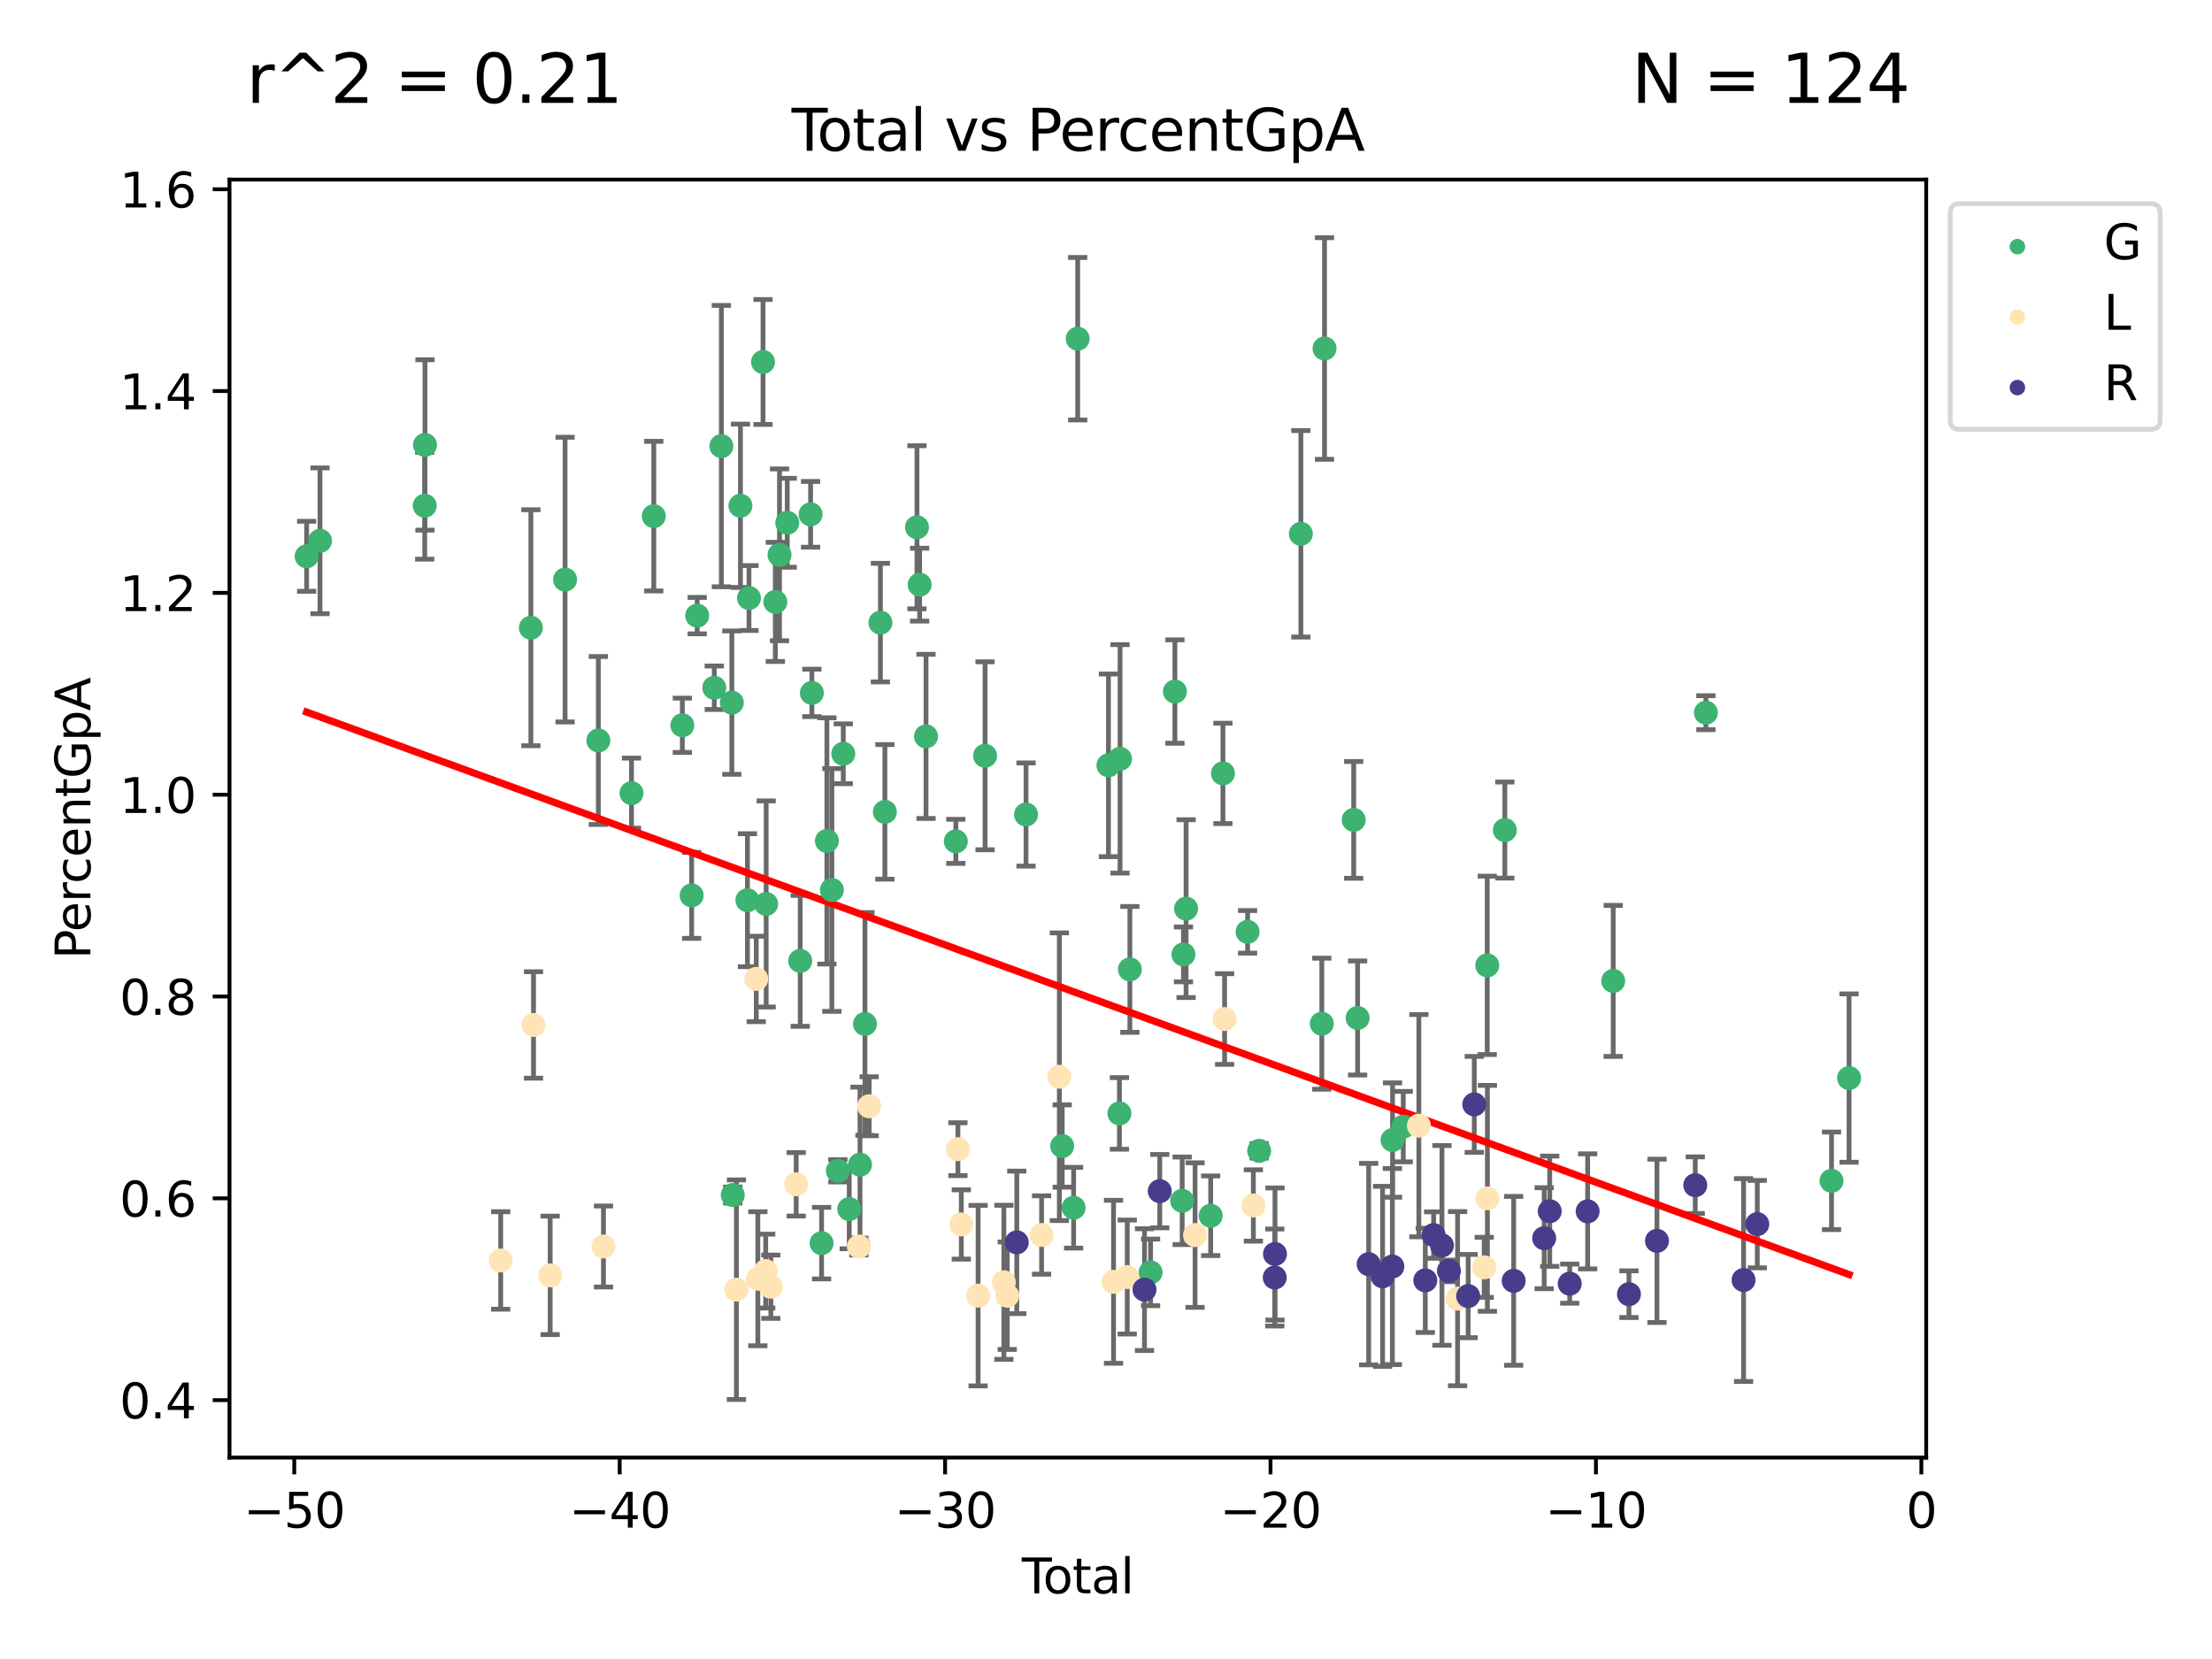 <?xml version="1.0" encoding="utf-8" standalone="no"?>
<!DOCTYPE svg PUBLIC "-//W3C//DTD SVG 1.1//EN"
  "http://www.w3.org/Graphics/SVG/1.1/DTD/svg11.dtd">
<svg xmlns:xlink="http://www.w3.org/1999/xlink" width="460.8pt" height="345.6pt" viewBox="0 0 460.8 345.6" xmlns="http://www.w3.org/2000/svg" version="1.1">
 <defs>
  <style type="text/css">*{stroke-linejoin: round; stroke-linecap: butt}</style>
 </defs>
 <g id="figure_1">
  <g id="patch_1">
   <path d="M 0 345.6 
L 460.8 345.6 
L 460.8 0 
L 0 0 
z
" style="fill: #ffffff"/>
  </g>
  <g id="axes_1">
   <g id="patch_2">
    <path d="M 47.81 303.64 
L 401.26 303.64 
L 401.26 37.411 
L 47.81 37.411 
z
" style="fill: #ffffff"/>
   </g>
   <g id="PathCollection_1">
    <defs>
     <path id="m33fc617213" d="M 0 1.118 
C 0.297 1.118 0.581 1 0.791 0.791 
C 1 0.581 1.118 0.297 1.118 0 
C 1.118 -0.297 1 -0.581 0.791 -0.791 
C 0.581 -1 0.297 -1.118 0 -1.118 
C -0.297 -1.118 -0.581 -1 -0.791 -0.791 
C -1 -0.581 -1.118 -0.297 -1.118 0 
C -1.118 0.297 -1 0.581 -0.791 0.791 
C -0.581 1 -0.297 1.118 0 1.118 
z
" style="stroke: #3cb371"/>
    </defs>
    <g clip-path="url(#p3022cfebed)">
     <use xlink:href="#m33fc617213" x="63.876" y="115.886" style="fill: #3cb371; stroke: #3cb371"/>
     <use xlink:href="#m33fc617213" x="66.665" y="112.659" style="fill: #3cb371; stroke: #3cb371"/>
     <use xlink:href="#m33fc617213" x="88.478" y="105.35" style="fill: #3cb371; stroke: #3cb371"/>
     <use xlink:href="#m33fc617213" x="88.531" y="92.69" style="fill: #3cb371; stroke: #3cb371"/>
     <use xlink:href="#m33fc617213" x="110.593" y="130.774" style="fill: #3cb371; stroke: #3cb371"/>
     <use xlink:href="#m33fc617213" x="117.718" y="120.742" style="fill: #3cb371; stroke: #3cb371"/>
     <use xlink:href="#m33fc617213" x="124.646" y="154.255" style="fill: #3cb371; stroke: #3cb371"/>
     <use xlink:href="#m33fc617213" x="131.553" y="165.224" style="fill: #3cb371; stroke: #3cb371"/>
     <use xlink:href="#m33fc617213" x="136.193" y="107.52" style="fill: #3cb371; stroke: #3cb371"/>
     <use xlink:href="#m33fc617213" x="142.142" y="151.087" style="fill: #3cb371; stroke: #3cb371"/>
     <use xlink:href="#m33fc617213" x="144.083" y="186.519" style="fill: #3cb371; stroke: #3cb371"/>
     <use xlink:href="#m33fc617213" x="145.239" y="128.246" style="fill: #3cb371; stroke: #3cb371"/>
     <use xlink:href="#m33fc617213" x="148.797" y="143.271" style="fill: #3cb371; stroke: #3cb371"/>
     <use xlink:href="#m33fc617213" x="150.273" y="92.931" style="fill: #3cb371; stroke: #3cb371"/>
     <use xlink:href="#m33fc617213" x="152.455" y="146.37" style="fill: #3cb371; stroke: #3cb371"/>
     <use xlink:href="#m33fc617213" x="152.65" y="248.946" style="fill: #3cb371; stroke: #3cb371"/>
     <use xlink:href="#m33fc617213" x="154.246" y="105.359" style="fill: #3cb371; stroke: #3cb371"/>
     <use xlink:href="#m33fc617213" x="155.705" y="187.53" style="fill: #3cb371; stroke: #3cb371"/>
     <use xlink:href="#m33fc617213" x="156.029" y="124.579" style="fill: #3cb371; stroke: #3cb371"/>
     <use xlink:href="#m33fc617213" x="158.95" y="75.405" style="fill: #3cb371; stroke: #3cb371"/>
     <use xlink:href="#m33fc617213" x="159.607" y="188.314" style="fill: #3cb371; stroke: #3cb371"/>
     <use xlink:href="#m33fc617213" x="161.518" y="125.387" style="fill: #3cb371; stroke: #3cb371"/>
     <use xlink:href="#m33fc617213" x="162.387" y="115.581" style="fill: #3cb371; stroke: #3cb371"/>
     <use xlink:href="#m33fc617213" x="163.998" y="108.903" style="fill: #3cb371; stroke: #3cb371"/>
     <use xlink:href="#m33fc617213" x="166.702" y="200.167" style="fill: #3cb371; stroke: #3cb371"/>
     <use xlink:href="#m33fc617213" x="168.862" y="107.141" style="fill: #3cb371; stroke: #3cb371"/>
     <use xlink:href="#m33fc617213" x="169.128" y="144.342" style="fill: #3cb371; stroke: #3cb371"/>
     <use xlink:href="#m33fc617213" x="171.151" y="258.971" style="fill: #3cb371; stroke: #3cb371"/>
     <use xlink:href="#m33fc617213" x="172.257" y="175.179" style="fill: #3cb371; stroke: #3cb371"/>
     <use xlink:href="#m33fc617213" x="173.292" y="185.396" style="fill: #3cb371; stroke: #3cb371"/>
     <use xlink:href="#m33fc617213" x="174.543" y="243.905" style="fill: #3cb371; stroke: #3cb371"/>
     <use xlink:href="#m33fc617213" x="175.67" y="157.026" style="fill: #3cb371; stroke: #3cb371"/>
     <use xlink:href="#m33fc617213" x="176.911" y="251.869" style="fill: #3cb371; stroke: #3cb371"/>
     <use xlink:href="#m33fc617213" x="179.153" y="242.62" style="fill: #3cb371; stroke: #3cb371"/>
     <use xlink:href="#m33fc617213" x="180.187" y="213.307" style="fill: #3cb371; stroke: #3cb371"/>
     <use xlink:href="#m33fc617213" x="183.404" y="129.706" style="fill: #3cb371; stroke: #3cb371"/>
     <use xlink:href="#m33fc617213" x="184.337" y="169.125" style="fill: #3cb371; stroke: #3cb371"/>
     <use xlink:href="#m33fc617213" x="191.023" y="109.84" style="fill: #3cb371; stroke: #3cb371"/>
     <use xlink:href="#m33fc617213" x="191.575" y="121.794" style="fill: #3cb371; stroke: #3cb371"/>
     <use xlink:href="#m33fc617213" x="192.907" y="153.405" style="fill: #3cb371; stroke: #3cb371"/>
     <use xlink:href="#m33fc617213" x="199.116" y="175.267" style="fill: #3cb371; stroke: #3cb371"/>
     <use xlink:href="#m33fc617213" x="205.207" y="157.444" style="fill: #3cb371; stroke: #3cb371"/>
     <use xlink:href="#m33fc617213" x="213.738" y="169.679" style="fill: #3cb371; stroke: #3cb371"/>
     <use xlink:href="#m33fc617213" x="221.274" y="238.737" style="fill: #3cb371; stroke: #3cb371"/>
     <use xlink:href="#m33fc617213" x="223.654" y="251.595" style="fill: #3cb371; stroke: #3cb371"/>
     <use xlink:href="#m33fc617213" x="224.502" y="70.561" style="fill: #3cb371; stroke: #3cb371"/>
     <use xlink:href="#m33fc617213" x="230.909" y="159.433" style="fill: #3cb371; stroke: #3cb371"/>
     <use xlink:href="#m33fc617213" x="233.198" y="231.939" style="fill: #3cb371; stroke: #3cb371"/>
     <use xlink:href="#m33fc617213" x="233.326" y="158.083" style="fill: #3cb371; stroke: #3cb371"/>
     <use xlink:href="#m33fc617213" x="235.374" y="201.945" style="fill: #3cb371; stroke: #3cb371"/>
     <use xlink:href="#m33fc617213" x="239.687" y="265.059" style="fill: #3cb371; stroke: #3cb371"/>
     <use xlink:href="#m33fc617213" x="244.755" y="144.061" style="fill: #3cb371; stroke: #3cb371"/>
     <use xlink:href="#m33fc617213" x="246.27" y="250.147" style="fill: #3cb371; stroke: #3cb371"/>
     <use xlink:href="#m33fc617213" x="246.534" y="198.824" style="fill: #3cb371; stroke: #3cb371"/>
     <use xlink:href="#m33fc617213" x="247.082" y="189.288" style="fill: #3cb371; stroke: #3cb371"/>
     <use xlink:href="#m33fc617213" x="252.207" y="253.259" style="fill: #3cb371; stroke: #3cb371"/>
     <use xlink:href="#m33fc617213" x="254.76" y="161.111" style="fill: #3cb371; stroke: #3cb371"/>
     <use xlink:href="#m33fc617213" x="259.895" y="194.122" style="fill: #3cb371; stroke: #3cb371"/>
     <use xlink:href="#m33fc617213" x="262.303" y="239.741" style="fill: #3cb371; stroke: #3cb371"/>
     <use xlink:href="#m33fc617213" x="270.994" y="111.202" style="fill: #3cb371; stroke: #3cb371"/>
     <use xlink:href="#m33fc617213" x="275.356" y="213.255" style="fill: #3cb371; stroke: #3cb371"/>
     <use xlink:href="#m33fc617213" x="275.922" y="72.595" style="fill: #3cb371; stroke: #3cb371"/>
     <use xlink:href="#m33fc617213" x="282" y="170.797" style="fill: #3cb371; stroke: #3cb371"/>
     <use xlink:href="#m33fc617213" x="282.815" y="212.06" style="fill: #3cb371; stroke: #3cb371"/>
     <use xlink:href="#m33fc617213" x="290.091" y="237.493" style="fill: #3cb371; stroke: #3cb371"/>
     <use xlink:href="#m33fc617213" x="292.325" y="234.694" style="fill: #3cb371; stroke: #3cb371"/>
     <use xlink:href="#m33fc617213" x="309.82" y="201.103" style="fill: #3cb371; stroke: #3cb371"/>
     <use xlink:href="#m33fc617213" x="313.487" y="172.917" style="fill: #3cb371; stroke: #3cb371"/>
     <use xlink:href="#m33fc617213" x="336.06" y="204.34" style="fill: #3cb371; stroke: #3cb371"/>
     <use xlink:href="#m33fc617213" x="355.369" y="148.464" style="fill: #3cb371; stroke: #3cb371"/>
     <use xlink:href="#m33fc617213" x="381.535" y="245.988" style="fill: #3cb371; stroke: #3cb371"/>
     <use xlink:href="#m33fc617213" x="385.194" y="224.582" style="fill: #3cb371; stroke: #3cb371"/>
    </g>
   </g>
   <g id="PathCollection_2">
    <defs>
     <path id="m511d2e51d0" d="M 0 1.118 
C 0.297 1.118 0.581 1 0.791 0.791 
C 1 0.581 1.118 0.297 1.118 0 
C 1.118 -0.297 1 -0.581 0.791 -0.791 
C 0.581 -1 0.297 -1.118 0 -1.118 
C -0.297 -1.118 -0.581 -1 -0.791 -0.791 
C -1 -0.581 -1.118 -0.297 -1.118 0 
C -1.118 0.297 -1 0.581 -0.791 0.791 
C -0.581 1 -0.297 1.118 0 1.118 
z
" style="stroke: #ffe4b5"/>
    </defs>
    <g clip-path="url(#p3022cfebed)">
     <use xlink:href="#m511d2e51d0" x="104.304" y="262.58" style="fill: #ffe4b5; stroke: #ffe4b5"/>
     <use xlink:href="#m511d2e51d0" x="111.141" y="213.518" style="fill: #ffe4b5; stroke: #ffe4b5"/>
     <use xlink:href="#m511d2e51d0" x="114.609" y="265.684" style="fill: #ffe4b5; stroke: #ffe4b5"/>
     <use xlink:href="#m511d2e51d0" x="125.716" y="259.668" style="fill: #ffe4b5; stroke: #ffe4b5"/>
     <use xlink:href="#m511d2e51d0" x="153.41" y="268.666" style="fill: #ffe4b5; stroke: #ffe4b5"/>
     <use xlink:href="#m511d2e51d0" x="157.542" y="203.929" style="fill: #ffe4b5; stroke: #ffe4b5"/>
     <use xlink:href="#m511d2e51d0" x="157.875" y="266.384" style="fill: #ffe4b5; stroke: #ffe4b5"/>
     <use xlink:href="#m511d2e51d0" x="159.508" y="264.793" style="fill: #ffe4b5; stroke: #ffe4b5"/>
     <use xlink:href="#m511d2e51d0" x="160.581" y="268.045" style="fill: #ffe4b5; stroke: #ffe4b5"/>
     <use xlink:href="#m511d2e51d0" x="165.86" y="246.712" style="fill: #ffe4b5; stroke: #ffe4b5"/>
     <use xlink:href="#m511d2e51d0" x="178.92" y="259.679" style="fill: #ffe4b5; stroke: #ffe4b5"/>
     <use xlink:href="#m511d2e51d0" x="181.061" y="230.454" style="fill: #ffe4b5; stroke: #ffe4b5"/>
     <use xlink:href="#m511d2e51d0" x="199.552" y="239.395" style="fill: #ffe4b5; stroke: #ffe4b5"/>
     <use xlink:href="#m511d2e51d0" x="200.255" y="255.079" style="fill: #ffe4b5; stroke: #ffe4b5"/>
     <use xlink:href="#m511d2e51d0" x="203.758" y="269.901" style="fill: #ffe4b5; stroke: #ffe4b5"/>
     <use xlink:href="#m511d2e51d0" x="209.125" y="267.127" style="fill: #ffe4b5; stroke: #ffe4b5"/>
     <use xlink:href="#m511d2e51d0" x="209.828" y="269.92" style="fill: #ffe4b5; stroke: #ffe4b5"/>
     <use xlink:href="#m511d2e51d0" x="216.982" y="257.269" style="fill: #ffe4b5; stroke: #ffe4b5"/>
     <use xlink:href="#m511d2e51d0" x="220.682" y="224.305" style="fill: #ffe4b5; stroke: #ffe4b5"/>
     <use xlink:href="#m511d2e51d0" x="231.969" y="267.017" style="fill: #ffe4b5; stroke: #ffe4b5"/>
     <use xlink:href="#m511d2e51d0" x="234.829" y="266.031" style="fill: #ffe4b5; stroke: #ffe4b5"/>
     <use xlink:href="#m511d2e51d0" x="248.953" y="257.29" style="fill: #ffe4b5; stroke: #ffe4b5"/>
     <use xlink:href="#m511d2e51d0" x="255.109" y="212.284" style="fill: #ffe4b5; stroke: #ffe4b5"/>
     <use xlink:href="#m511d2e51d0" x="261.101" y="251.119" style="fill: #ffe4b5; stroke: #ffe4b5"/>
     <use xlink:href="#m511d2e51d0" x="295.579" y="234.494" style="fill: #ffe4b5; stroke: #ffe4b5"/>
     <use xlink:href="#m511d2e51d0" x="303.641" y="270.534" style="fill: #ffe4b5; stroke: #ffe4b5"/>
     <use xlink:href="#m511d2e51d0" x="309.183" y="264.012" style="fill: #ffe4b5; stroke: #ffe4b5"/>
     <use xlink:href="#m511d2e51d0" x="309.85" y="249.637" style="fill: #ffe4b5; stroke: #ffe4b5"/>
    </g>
   </g>
   <g id="PathCollection_3">
    <defs>
     <path id="md99163e6b1" d="M 0 1.118 
C 0.297 1.118 0.581 1 0.791 0.791 
C 1 0.581 1.118 0.297 1.118 0 
C 1.118 -0.297 1 -0.581 0.791 -0.791 
C 0.581 -1 0.297 -1.118 0 -1.118 
C -0.297 -1.118 -0.581 -1 -0.791 -0.791 
C -1 -0.581 -1.118 -0.297 -1.118 0 
C -1.118 0.297 -1 0.581 -0.791 0.791 
C -0.581 1 -0.297 1.118 0 1.118 
z
" style="stroke: #483d8b"/>
    </defs>
    <g clip-path="url(#p3022cfebed)">
     <use xlink:href="#md99163e6b1" x="211.814" y="258.804" style="fill: #483d8b; stroke: #483d8b"/>
     <use xlink:href="#md99163e6b1" x="238.42" y="268.653" style="fill: #483d8b; stroke: #483d8b"/>
     <use xlink:href="#md99163e6b1" x="241.601" y="248.137" style="fill: #483d8b; stroke: #483d8b"/>
     <use xlink:href="#md99163e6b1" x="265.556" y="266.132" style="fill: #483d8b; stroke: #483d8b"/>
     <use xlink:href="#md99163e6b1" x="265.603" y="261.231" style="fill: #483d8b; stroke: #483d8b"/>
     <use xlink:href="#md99163e6b1" x="285.118" y="263.339" style="fill: #483d8b; stroke: #483d8b"/>
     <use xlink:href="#md99163e6b1" x="288.019" y="265.887" style="fill: #483d8b; stroke: #483d8b"/>
     <use xlink:href="#md99163e6b1" x="290.058" y="263.84" style="fill: #483d8b; stroke: #483d8b"/>
     <use xlink:href="#md99163e6b1" x="296.914" y="266.725" style="fill: #483d8b; stroke: #483d8b"/>
     <use xlink:href="#md99163e6b1" x="298.649" y="257.281" style="fill: #483d8b; stroke: #483d8b"/>
     <use xlink:href="#md99163e6b1" x="300.387" y="259.443" style="fill: #483d8b; stroke: #483d8b"/>
     <use xlink:href="#md99163e6b1" x="301.833" y="264.75" style="fill: #483d8b; stroke: #483d8b"/>
     <use xlink:href="#md99163e6b1" x="305.846" y="269.995" style="fill: #483d8b; stroke: #483d8b"/>
     <use xlink:href="#md99163e6b1" x="307.117" y="230.064" style="fill: #483d8b; stroke: #483d8b"/>
     <use xlink:href="#md99163e6b1" x="315.326" y="266.822" style="fill: #483d8b; stroke: #483d8b"/>
     <use xlink:href="#md99163e6b1" x="321.68" y="257.936" style="fill: #483d8b; stroke: #483d8b"/>
     <use xlink:href="#md99163e6b1" x="322.835" y="252.322" style="fill: #483d8b; stroke: #483d8b"/>
     <use xlink:href="#md99163e6b1" x="327.002" y="267.409" style="fill: #483d8b; stroke: #483d8b"/>
     <use xlink:href="#md99163e6b1" x="330.736" y="252.351" style="fill: #483d8b; stroke: #483d8b"/>
     <use xlink:href="#md99163e6b1" x="339.34" y="269.602" style="fill: #483d8b; stroke: #483d8b"/>
     <use xlink:href="#md99163e6b1" x="345.18" y="258.486" style="fill: #483d8b; stroke: #483d8b"/>
     <use xlink:href="#md99163e6b1" x="353.153" y="246.896" style="fill: #483d8b; stroke: #483d8b"/>
     <use xlink:href="#md99163e6b1" x="363.217" y="266.652" style="fill: #483d8b; stroke: #483d8b"/>
     <use xlink:href="#md99163e6b1" x="366.073" y="255.006" style="fill: #483d8b; stroke: #483d8b"/>
    </g>
   </g>
   <g id="matplotlib.axis_1">
    <g id="xtick_1">
     <g id="line2d_1">
      <defs>
       <path id="me750771afb" d="M 0 0 
L 0 3.5 
" style="stroke: #000000; stroke-width: 0.8"/>
      </defs>
      <g>
       <use xlink:href="#me750771afb" x="61.302" y="303.64" style="stroke: #000000; stroke-width: 0.8"/>
      </g>
     </g>
     <g id="text_1">
      <!-- −50 -->
      <g transform="translate(50.75 318.238)scale(0.1 -0.1)">
       <defs>
        <path id="DejaVuSans-2212" d="M 678 2272 
L 4684 2272 
L 4684 1741 
L 678 1741 
L 678 2272 
z
" transform="scale(0.016)"/>
        <path id="DejaVuSans-35" d="M 691 4666 
L 3169 4666 
L 3169 4134 
L 1269 4134 
L 1269 2991 
Q 1406 3038 1543 3061 
Q 1681 3084 1819 3084 
Q 2600 3084 3056 2656 
Q 3513 2228 3513 1497 
Q 3513 744 3044 326 
Q 2575 -91 1722 -91 
Q 1428 -91 1123 -41 
Q 819 9 494 109 
L 494 744 
Q 775 591 1075 516 
Q 1375 441 1709 441 
Q 2250 441 2565 725 
Q 2881 1009 2881 1497 
Q 2881 1984 2565 2268 
Q 2250 2553 1709 2553 
Q 1456 2553 1204 2497 
Q 953 2441 691 2322 
L 691 4666 
z
" transform="scale(0.016)"/>
        <path id="DejaVuSans-30" d="M 2034 4250 
Q 1547 4250 1301 3770 
Q 1056 3291 1056 2328 
Q 1056 1369 1301 889 
Q 1547 409 2034 409 
Q 2525 409 2770 889 
Q 3016 1369 3016 2328 
Q 3016 3291 2770 3770 
Q 2525 4250 2034 4250 
z
M 2034 4750 
Q 2819 4750 3233 4129 
Q 3647 3509 3647 2328 
Q 3647 1150 3233 529 
Q 2819 -91 2034 -91 
Q 1250 -91 836 529 
Q 422 1150 422 2328 
Q 422 3509 836 4129 
Q 1250 4750 2034 4750 
z
" transform="scale(0.016)"/>
       </defs>
       <use xlink:href="#DejaVuSans-2212"/>
       <use xlink:href="#DejaVuSans-35" x="83.789"/>
       <use xlink:href="#DejaVuSans-30" x="147.412"/>
      </g>
     </g>
    </g>
    <g id="xtick_2">
     <g id="line2d_2">
      <g>
       <use xlink:href="#me750771afb" x="129.092" y="303.64" style="stroke: #000000; stroke-width: 0.8"/>
      </g>
     </g>
     <g id="text_2">
      <!-- −40 -->
      <g transform="translate(118.54 318.238)scale(0.1 -0.1)">
       <defs>
        <path id="DejaVuSans-34" d="M 2419 4116 
L 825 1625 
L 2419 1625 
L 2419 4116 
z
M 2253 4666 
L 3047 4666 
L 3047 1625 
L 3713 1625 
L 3713 1100 
L 3047 1100 
L 3047 0 
L 2419 0 
L 2419 1100 
L 313 1100 
L 313 1709 
L 2253 4666 
z
" transform="scale(0.016)"/>
       </defs>
       <use xlink:href="#DejaVuSans-2212"/>
       <use xlink:href="#DejaVuSans-34" x="83.789"/>
       <use xlink:href="#DejaVuSans-30" x="147.412"/>
      </g>
     </g>
    </g>
    <g id="xtick_3">
     <g id="line2d_3">
      <g>
       <use xlink:href="#me750771afb" x="196.882" y="303.64" style="stroke: #000000; stroke-width: 0.8"/>
      </g>
     </g>
     <g id="text_3">
      <!-- −30 -->
      <g transform="translate(186.33 318.238)scale(0.1 -0.1)">
       <defs>
        <path id="DejaVuSans-33" d="M 2597 2516 
Q 3050 2419 3304 2112 
Q 3559 1806 3559 1356 
Q 3559 666 3084 287 
Q 2609 -91 1734 -91 
Q 1441 -91 1130 -33 
Q 819 25 488 141 
L 488 750 
Q 750 597 1062 519 
Q 1375 441 1716 441 
Q 2309 441 2620 675 
Q 2931 909 2931 1356 
Q 2931 1769 2642 2001 
Q 2353 2234 1838 2234 
L 1294 2234 
L 1294 2753 
L 1863 2753 
Q 2328 2753 2575 2939 
Q 2822 3125 2822 3475 
Q 2822 3834 2567 4026 
Q 2313 4219 1838 4219 
Q 1578 4219 1281 4162 
Q 984 4106 628 3988 
L 628 4550 
Q 988 4650 1302 4700 
Q 1616 4750 1894 4750 
Q 2613 4750 3031 4423 
Q 3450 4097 3450 3541 
Q 3450 3153 3228 2886 
Q 3006 2619 2597 2516 
z
" transform="scale(0.016)"/>
       </defs>
       <use xlink:href="#DejaVuSans-2212"/>
       <use xlink:href="#DejaVuSans-33" x="83.789"/>
       <use xlink:href="#DejaVuSans-30" x="147.412"/>
      </g>
     </g>
    </g>
    <g id="xtick_4">
     <g id="line2d_4">
      <g>
       <use xlink:href="#me750771afb" x="264.673" y="303.64" style="stroke: #000000; stroke-width: 0.8"/>
      </g>
     </g>
     <g id="text_4">
      <!-- −20 -->
      <g transform="translate(254.12 318.238)scale(0.1 -0.1)">
       <defs>
        <path id="DejaVuSans-32" d="M 1228 531 
L 3431 531 
L 3431 0 
L 469 0 
L 469 531 
Q 828 903 1448 1529 
Q 2069 2156 2228 2338 
Q 2531 2678 2651 2914 
Q 2772 3150 2772 3378 
Q 2772 3750 2511 3984 
Q 2250 4219 1831 4219 
Q 1534 4219 1204 4116 
Q 875 4013 500 3803 
L 500 4441 
Q 881 4594 1212 4672 
Q 1544 4750 1819 4750 
Q 2544 4750 2975 4387 
Q 3406 4025 3406 3419 
Q 3406 3131 3298 2873 
Q 3191 2616 2906 2266 
Q 2828 2175 2409 1742 
Q 1991 1309 1228 531 
z
" transform="scale(0.016)"/>
       </defs>
       <use xlink:href="#DejaVuSans-2212"/>
       <use xlink:href="#DejaVuSans-32" x="83.789"/>
       <use xlink:href="#DejaVuSans-30" x="147.412"/>
      </g>
     </g>
    </g>
    <g id="xtick_5">
     <g id="line2d_5">
      <g>
       <use xlink:href="#me750771afb" x="332.463" y="303.64" style="stroke: #000000; stroke-width: 0.8"/>
      </g>
     </g>
     <g id="text_5">
      <!-- −10 -->
      <g transform="translate(321.911 318.238)scale(0.1 -0.1)">
       <defs>
        <path id="DejaVuSans-31" d="M 794 531 
L 1825 531 
L 1825 4091 
L 703 3866 
L 703 4441 
L 1819 4666 
L 2450 4666 
L 2450 531 
L 3481 531 
L 3481 0 
L 794 0 
L 794 531 
z
" transform="scale(0.016)"/>
       </defs>
       <use xlink:href="#DejaVuSans-2212"/>
       <use xlink:href="#DejaVuSans-31" x="83.789"/>
       <use xlink:href="#DejaVuSans-30" x="147.412"/>
      </g>
     </g>
    </g>
    <g id="xtick_6">
     <g id="line2d_6">
      <g>
       <use xlink:href="#me750771afb" x="400.253" y="303.64" style="stroke: #000000; stroke-width: 0.8"/>
      </g>
     </g>
     <g id="text_6">
      <!-- 0 -->
      <g transform="translate(397.072 318.238)scale(0.1 -0.1)">
       <use xlink:href="#DejaVuSans-30"/>
      </g>
     </g>
    </g>
    <g id="text_7">
     <!-- Total -->
     <g transform="translate(212.858 331.917)scale(0.1 -0.1)">
      <defs>
       <path id="DejaVuSans-54" d="M -19 4666 
L 3928 4666 
L 3928 4134 
L 2272 4134 
L 2272 0 
L 1638 0 
L 1638 4134 
L -19 4134 
L -19 4666 
z
" transform="scale(0.016)"/>
       <path id="DejaVuSans-6f" d="M 1959 3097 
Q 1497 3097 1228 2736 
Q 959 2375 959 1747 
Q 959 1119 1226 758 
Q 1494 397 1959 397 
Q 2419 397 2687 759 
Q 2956 1122 2956 1747 
Q 2956 2369 2687 2733 
Q 2419 3097 1959 3097 
z
M 1959 3584 
Q 2709 3584 3137 3096 
Q 3566 2609 3566 1747 
Q 3566 888 3137 398 
Q 2709 -91 1959 -91 
Q 1206 -91 779 398 
Q 353 888 353 1747 
Q 353 2609 779 3096 
Q 1206 3584 1959 3584 
z
" transform="scale(0.016)"/>
       <path id="DejaVuSans-74" d="M 1172 4494 
L 1172 3500 
L 2356 3500 
L 2356 3053 
L 1172 3053 
L 1172 1153 
Q 1172 725 1289 603 
Q 1406 481 1766 481 
L 2356 481 
L 2356 0 
L 1766 0 
Q 1100 0 847 248 
Q 594 497 594 1153 
L 594 3053 
L 172 3053 
L 172 3500 
L 594 3500 
L 594 4494 
L 1172 4494 
z
" transform="scale(0.016)"/>
       <path id="DejaVuSans-61" d="M 2194 1759 
Q 1497 1759 1228 1600 
Q 959 1441 959 1056 
Q 959 750 1161 570 
Q 1363 391 1709 391 
Q 2188 391 2477 730 
Q 2766 1069 2766 1631 
L 2766 1759 
L 2194 1759 
z
M 3341 1997 
L 3341 0 
L 2766 0 
L 2766 531 
Q 2569 213 2275 61 
Q 1981 -91 1556 -91 
Q 1019 -91 701 211 
Q 384 513 384 1019 
Q 384 1609 779 1909 
Q 1175 2209 1959 2209 
L 2766 2209 
L 2766 2266 
Q 2766 2663 2505 2880 
Q 2244 3097 1772 3097 
Q 1472 3097 1187 3025 
Q 903 2953 641 2809 
L 641 3341 
Q 956 3463 1253 3523 
Q 1550 3584 1831 3584 
Q 2591 3584 2966 3190 
Q 3341 2797 3341 1997 
z
" transform="scale(0.016)"/>
       <path id="DejaVuSans-6c" d="M 603 4863 
L 1178 4863 
L 1178 0 
L 603 0 
L 603 4863 
z
" transform="scale(0.016)"/>
      </defs>
      <use xlink:href="#DejaVuSans-54"/>
      <use xlink:href="#DejaVuSans-6f" x="44.084"/>
      <use xlink:href="#DejaVuSans-74" x="105.266"/>
      <use xlink:href="#DejaVuSans-61" x="144.475"/>
      <use xlink:href="#DejaVuSans-6c" x="205.754"/>
     </g>
    </g>
   </g>
   <g id="matplotlib.axis_2">
    <g id="ytick_1">
     <g id="line2d_7">
      <defs>
       <path id="m71d4befba1" d="M 0 0 
L -3.5 0 
" style="stroke: #000000; stroke-width: 0.8"/>
      </defs>
      <g>
       <use xlink:href="#m71d4befba1" x="47.81" y="291.676" style="stroke: #000000; stroke-width: 0.8"/>
      </g>
     </g>
     <g id="text_8">
      <!-- 0.4 -->
      <g transform="translate(24.907 295.475)scale(0.1 -0.1)">
       <defs>
        <path id="DejaVuSans-2e" d="M 684 794 
L 1344 794 
L 1344 0 
L 684 0 
L 684 794 
z
" transform="scale(0.016)"/>
       </defs>
       <use xlink:href="#DejaVuSans-30"/>
       <use xlink:href="#DejaVuSans-2e" x="63.623"/>
       <use xlink:href="#DejaVuSans-34" x="95.41"/>
      </g>
     </g>
    </g>
    <g id="ytick_2">
     <g id="line2d_8">
      <g>
       <use xlink:href="#m71d4befba1" x="47.81" y="249.634" style="stroke: #000000; stroke-width: 0.8"/>
      </g>
     </g>
     <g id="text_9">
      <!-- 0.6 -->
      <g transform="translate(24.907 253.433)scale(0.1 -0.1)">
       <defs>
        <path id="DejaVuSans-36" d="M 2113 2584 
Q 1688 2584 1439 2293 
Q 1191 2003 1191 1497 
Q 1191 994 1439 701 
Q 1688 409 2113 409 
Q 2538 409 2786 701 
Q 3034 994 3034 1497 
Q 3034 2003 2786 2293 
Q 2538 2584 2113 2584 
z
M 3366 4563 
L 3366 3988 
Q 3128 4100 2886 4159 
Q 2644 4219 2406 4219 
Q 1781 4219 1451 3797 
Q 1122 3375 1075 2522 
Q 1259 2794 1537 2939 
Q 1816 3084 2150 3084 
Q 2853 3084 3261 2657 
Q 3669 2231 3669 1497 
Q 3669 778 3244 343 
Q 2819 -91 2113 -91 
Q 1303 -91 875 529 
Q 447 1150 447 2328 
Q 447 3434 972 4092 
Q 1497 4750 2381 4750 
Q 2619 4750 2861 4703 
Q 3103 4656 3366 4563 
z
" transform="scale(0.016)"/>
       </defs>
       <use xlink:href="#DejaVuSans-30"/>
       <use xlink:href="#DejaVuSans-2e" x="63.623"/>
       <use xlink:href="#DejaVuSans-36" x="95.41"/>
      </g>
     </g>
    </g>
    <g id="ytick_3">
     <g id="line2d_9">
      <g>
       <use xlink:href="#m71d4befba1" x="47.81" y="207.592" style="stroke: #000000; stroke-width: 0.8"/>
      </g>
     </g>
     <g id="text_10">
      <!-- 0.8 -->
      <g transform="translate(24.907 211.391)scale(0.1 -0.1)">
       <defs>
        <path id="DejaVuSans-38" d="M 2034 2216 
Q 1584 2216 1326 1975 
Q 1069 1734 1069 1313 
Q 1069 891 1326 650 
Q 1584 409 2034 409 
Q 2484 409 2743 651 
Q 3003 894 3003 1313 
Q 3003 1734 2745 1975 
Q 2488 2216 2034 2216 
z
M 1403 2484 
Q 997 2584 770 2862 
Q 544 3141 544 3541 
Q 544 4100 942 4425 
Q 1341 4750 2034 4750 
Q 2731 4750 3128 4425 
Q 3525 4100 3525 3541 
Q 3525 3141 3298 2862 
Q 3072 2584 2669 2484 
Q 3125 2378 3379 2068 
Q 3634 1759 3634 1313 
Q 3634 634 3220 271 
Q 2806 -91 2034 -91 
Q 1263 -91 848 271 
Q 434 634 434 1313 
Q 434 1759 690 2068 
Q 947 2378 1403 2484 
z
M 1172 3481 
Q 1172 3119 1398 2916 
Q 1625 2713 2034 2713 
Q 2441 2713 2670 2916 
Q 2900 3119 2900 3481 
Q 2900 3844 2670 4047 
Q 2441 4250 2034 4250 
Q 1625 4250 1398 4047 
Q 1172 3844 1172 3481 
z
" transform="scale(0.016)"/>
       </defs>
       <use xlink:href="#DejaVuSans-30"/>
       <use xlink:href="#DejaVuSans-2e" x="63.623"/>
       <use xlink:href="#DejaVuSans-38" x="95.41"/>
      </g>
     </g>
    </g>
    <g id="ytick_4">
     <g id="line2d_10">
      <g>
       <use xlink:href="#m71d4befba1" x="47.81" y="165.549" style="stroke: #000000; stroke-width: 0.8"/>
      </g>
     </g>
     <g id="text_11">
      <!-- 1.0 -->
      <g transform="translate(24.907 169.348)scale(0.1 -0.1)">
       <use xlink:href="#DejaVuSans-31"/>
       <use xlink:href="#DejaVuSans-2e" x="63.623"/>
       <use xlink:href="#DejaVuSans-30" x="95.41"/>
      </g>
     </g>
    </g>
    <g id="ytick_5">
     <g id="line2d_11">
      <g>
       <use xlink:href="#m71d4befba1" x="47.81" y="123.507" style="stroke: #000000; stroke-width: 0.8"/>
      </g>
     </g>
     <g id="text_12">
      <!-- 1.2 -->
      <g transform="translate(24.907 127.306)scale(0.1 -0.1)">
       <use xlink:href="#DejaVuSans-31"/>
       <use xlink:href="#DejaVuSans-2e" x="63.623"/>
       <use xlink:href="#DejaVuSans-32" x="95.41"/>
      </g>
     </g>
    </g>
    <g id="ytick_6">
     <g id="line2d_12">
      <g>
       <use xlink:href="#m71d4befba1" x="47.81" y="81.465" style="stroke: #000000; stroke-width: 0.8"/>
      </g>
     </g>
     <g id="text_13">
      <!-- 1.4 -->
      <g transform="translate(24.907 85.264)scale(0.1 -0.1)">
       <use xlink:href="#DejaVuSans-31"/>
       <use xlink:href="#DejaVuSans-2e" x="63.623"/>
       <use xlink:href="#DejaVuSans-34" x="95.41"/>
      </g>
     </g>
    </g>
    <g id="ytick_7">
     <g id="line2d_13">
      <g>
       <use xlink:href="#m71d4befba1" x="47.81" y="39.422" style="stroke: #000000; stroke-width: 0.8"/>
      </g>
     </g>
     <g id="text_14">
      <!-- 1.6 -->
      <g transform="translate(24.907 43.222)scale(0.1 -0.1)">
       <use xlink:href="#DejaVuSans-31"/>
       <use xlink:href="#DejaVuSans-2e" x="63.623"/>
       <use xlink:href="#DejaVuSans-36" x="95.41"/>
      </g>
     </g>
    </g>
    <g id="text_15">
     <!-- PercentGpA -->
     <g transform="translate(18.827 199.802)rotate(-90)scale(0.1 -0.1)">
      <defs>
       <path id="DejaVuSans-50" d="M 1259 4147 
L 1259 2394 
L 2053 2394 
Q 2494 2394 2734 2622 
Q 2975 2850 2975 3272 
Q 2975 3691 2734 3919 
Q 2494 4147 2053 4147 
L 1259 4147 
z
M 628 4666 
L 2053 4666 
Q 2838 4666 3239 4311 
Q 3641 3956 3641 3272 
Q 3641 2581 3239 2228 
Q 2838 1875 2053 1875 
L 1259 1875 
L 1259 0 
L 628 0 
L 628 4666 
z
" transform="scale(0.016)"/>
       <path id="DejaVuSans-65" d="M 3597 1894 
L 3597 1613 
L 953 1613 
Q 991 1019 1311 708 
Q 1631 397 2203 397 
Q 2534 397 2845 478 
Q 3156 559 3463 722 
L 3463 178 
Q 3153 47 2828 -22 
Q 2503 -91 2169 -91 
Q 1331 -91 842 396 
Q 353 884 353 1716 
Q 353 2575 817 3079 
Q 1281 3584 2069 3584 
Q 2775 3584 3186 3129 
Q 3597 2675 3597 1894 
z
M 3022 2063 
Q 3016 2534 2758 2815 
Q 2500 3097 2075 3097 
Q 1594 3097 1305 2825 
Q 1016 2553 972 2059 
L 3022 2063 
z
" transform="scale(0.016)"/>
       <path id="DejaVuSans-72" d="M 2631 2963 
Q 2534 3019 2420 3045 
Q 2306 3072 2169 3072 
Q 1681 3072 1420 2755 
Q 1159 2438 1159 1844 
L 1159 0 
L 581 0 
L 581 3500 
L 1159 3500 
L 1159 2956 
Q 1341 3275 1631 3429 
Q 1922 3584 2338 3584 
Q 2397 3584 2469 3576 
Q 2541 3569 2628 3553 
L 2631 2963 
z
" transform="scale(0.016)"/>
       <path id="DejaVuSans-63" d="M 3122 3366 
L 3122 2828 
Q 2878 2963 2633 3030 
Q 2388 3097 2138 3097 
Q 1578 3097 1268 2742 
Q 959 2388 959 1747 
Q 959 1106 1268 751 
Q 1578 397 2138 397 
Q 2388 397 2633 464 
Q 2878 531 3122 666 
L 3122 134 
Q 2881 22 2623 -34 
Q 2366 -91 2075 -91 
Q 1284 -91 818 406 
Q 353 903 353 1747 
Q 353 2603 823 3093 
Q 1294 3584 2113 3584 
Q 2378 3584 2631 3529 
Q 2884 3475 3122 3366 
z
" transform="scale(0.016)"/>
       <path id="DejaVuSans-6e" d="M 3513 2113 
L 3513 0 
L 2938 0 
L 2938 2094 
Q 2938 2591 2744 2837 
Q 2550 3084 2163 3084 
Q 1697 3084 1428 2787 
Q 1159 2491 1159 1978 
L 1159 0 
L 581 0 
L 581 3500 
L 1159 3500 
L 1159 2956 
Q 1366 3272 1645 3428 
Q 1925 3584 2291 3584 
Q 2894 3584 3203 3211 
Q 3513 2838 3513 2113 
z
" transform="scale(0.016)"/>
       <path id="DejaVuSans-47" d="M 3809 666 
L 3809 1919 
L 2778 1919 
L 2778 2438 
L 4434 2438 
L 4434 434 
Q 4069 175 3628 42 
Q 3188 -91 2688 -91 
Q 1594 -91 976 548 
Q 359 1188 359 2328 
Q 359 3472 976 4111 
Q 1594 4750 2688 4750 
Q 3144 4750 3555 4637 
Q 3966 4525 4313 4306 
L 4313 3634 
Q 3963 3931 3569 4081 
Q 3175 4231 2741 4231 
Q 1884 4231 1454 3753 
Q 1025 3275 1025 2328 
Q 1025 1384 1454 906 
Q 1884 428 2741 428 
Q 3075 428 3337 486 
Q 3600 544 3809 666 
z
" transform="scale(0.016)"/>
       <path id="DejaVuSans-70" d="M 1159 525 
L 1159 -1331 
L 581 -1331 
L 581 3500 
L 1159 3500 
L 1159 2969 
Q 1341 3281 1617 3432 
Q 1894 3584 2278 3584 
Q 2916 3584 3314 3078 
Q 3713 2572 3713 1747 
Q 3713 922 3314 415 
Q 2916 -91 2278 -91 
Q 1894 -91 1617 61 
Q 1341 213 1159 525 
z
M 3116 1747 
Q 3116 2381 2855 2742 
Q 2594 3103 2138 3103 
Q 1681 3103 1420 2742 
Q 1159 2381 1159 1747 
Q 1159 1113 1420 752 
Q 1681 391 2138 391 
Q 2594 391 2855 752 
Q 3116 1113 3116 1747 
z
" transform="scale(0.016)"/>
       <path id="DejaVuSans-41" d="M 2188 4044 
L 1331 1722 
L 3047 1722 
L 2188 4044 
z
M 1831 4666 
L 2547 4666 
L 4325 0 
L 3669 0 
L 3244 1197 
L 1141 1197 
L 716 0 
L 50 0 
L 1831 4666 
z
" transform="scale(0.016)"/>
      </defs>
      <use xlink:href="#DejaVuSans-50"/>
      <use xlink:href="#DejaVuSans-65" x="56.678"/>
      <use xlink:href="#DejaVuSans-72" x="118.201"/>
      <use xlink:href="#DejaVuSans-63" x="157.064"/>
      <use xlink:href="#DejaVuSans-65" x="212.045"/>
      <use xlink:href="#DejaVuSans-6e" x="273.568"/>
      <use xlink:href="#DejaVuSans-74" x="336.947"/>
      <use xlink:href="#DejaVuSans-47" x="376.156"/>
      <use xlink:href="#DejaVuSans-70" x="453.646"/>
      <use xlink:href="#DejaVuSans-41" x="517.123"/>
     </g>
    </g>
   </g>
   <g id="LineCollection_1">
    <path d="M 63.876 123.176 
L 63.876 108.595 
" clip-path="url(#p3022cfebed)" style="fill: none; stroke: #696969"/>
    <path d="M 66.665 127.847 
L 66.665 97.471 
" clip-path="url(#p3022cfebed)" style="fill: none; stroke: #696969"/>
    <path d="M 88.478 116.486 
L 88.478 94.215 
" clip-path="url(#p3022cfebed)" style="fill: none; stroke: #696969"/>
    <path d="M 88.531 110.434 
L 88.531 74.946 
" clip-path="url(#p3022cfebed)" style="fill: none; stroke: #696969"/>
    <path d="M 110.593 155.355 
L 110.593 106.193 
" clip-path="url(#p3022cfebed)" style="fill: none; stroke: #696969"/>
    <path d="M 117.718 150.393 
L 117.718 91.092 
" clip-path="url(#p3022cfebed)" style="fill: none; stroke: #696969"/>
    <path d="M 124.646 171.753 
L 124.646 136.758 
" clip-path="url(#p3022cfebed)" style="fill: none; stroke: #696969"/>
    <path d="M 131.553 172.521 
L 131.553 157.927 
" clip-path="url(#p3022cfebed)" style="fill: none; stroke: #696969"/>
    <path d="M 136.193 123.101 
L 136.193 91.939 
" clip-path="url(#p3022cfebed)" style="fill: none; stroke: #696969"/>
    <path d="M 142.142 156.744 
L 142.142 145.431 
" clip-path="url(#p3022cfebed)" style="fill: none; stroke: #696969"/>
    <path d="M 144.083 195.476 
L 144.083 177.561 
" clip-path="url(#p3022cfebed)" style="fill: none; stroke: #696969"/>
    <path d="M 145.239 132.04 
L 145.239 124.452 
" clip-path="url(#p3022cfebed)" style="fill: none; stroke: #696969"/>
    <path d="M 148.797 147.799 
L 148.797 138.742 
" clip-path="url(#p3022cfebed)" style="fill: none; stroke: #696969"/>
    <path d="M 150.273 122.238 
L 150.273 63.623 
" clip-path="url(#p3022cfebed)" style="fill: none; stroke: #696969"/>
    <path d="M 152.455 161.302 
L 152.455 131.438 
" clip-path="url(#p3022cfebed)" style="fill: none; stroke: #696969"/>
    <path d="M 152.65 250.615 
L 152.65 247.277 
" clip-path="url(#p3022cfebed)" style="fill: none; stroke: #696969"/>
    <path d="M 154.246 122.376 
L 154.246 88.342 
" clip-path="url(#p3022cfebed)" style="fill: none; stroke: #696969"/>
    <path d="M 155.705 201.382 
L 155.705 173.677 
" clip-path="url(#p3022cfebed)" style="fill: none; stroke: #696969"/>
    <path d="M 156.029 131.338 
L 156.029 117.82 
" clip-path="url(#p3022cfebed)" style="fill: none; stroke: #696969"/>
    <path d="M 158.95 88.42 
L 158.95 62.39 
" clip-path="url(#p3022cfebed)" style="fill: none; stroke: #696969"/>
    <path d="M 159.607 209.782 
L 159.607 166.845 
" clip-path="url(#p3022cfebed)" style="fill: none; stroke: #696969"/>
    <path d="M 161.518 137.797 
L 161.518 112.977 
" clip-path="url(#p3022cfebed)" style="fill: none; stroke: #696969"/>
    <path d="M 162.387 133.478 
L 162.387 97.684 
" clip-path="url(#p3022cfebed)" style="fill: none; stroke: #696969"/>
    <path d="M 163.998 118.165 
L 163.998 99.641 
" clip-path="url(#p3022cfebed)" style="fill: none; stroke: #696969"/>
    <path d="M 166.702 213.798 
L 166.702 186.535 
" clip-path="url(#p3022cfebed)" style="fill: none; stroke: #696969"/>
    <path d="M 168.862 113.989 
L 168.862 100.293 
" clip-path="url(#p3022cfebed)" style="fill: none; stroke: #696969"/>
    <path d="M 169.128 149.281 
L 169.128 139.403 
" clip-path="url(#p3022cfebed)" style="fill: none; stroke: #696969"/>
    <path d="M 171.151 266.424 
L 171.151 251.519 
" clip-path="url(#p3022cfebed)" style="fill: none; stroke: #696969"/>
    <path d="M 172.257 200.827 
L 172.257 149.531 
" clip-path="url(#p3022cfebed)" style="fill: none; stroke: #696969"/>
    <path d="M 173.292 210.681 
L 173.292 160.111 
" clip-path="url(#p3022cfebed)" style="fill: none; stroke: #696969"/>
    <path d="M 174.543 246.217 
L 174.543 241.592 
" clip-path="url(#p3022cfebed)" style="fill: none; stroke: #696969"/>
    <path d="M 175.67 163.257 
L 175.67 150.795 
" clip-path="url(#p3022cfebed)" style="fill: none; stroke: #696969"/>
    <path d="M 176.911 260.146 
L 176.911 243.593 
" clip-path="url(#p3022cfebed)" style="fill: none; stroke: #696969"/>
    <path d="M 179.153 258.772 
L 179.153 226.468 
" clip-path="url(#p3022cfebed)" style="fill: none; stroke: #696969"/>
    <path d="M 180.187 236.507 
L 180.187 190.107 
" clip-path="url(#p3022cfebed)" style="fill: none; stroke: #696969"/>
    <path d="M 183.404 142.059 
L 183.404 117.352 
" clip-path="url(#p3022cfebed)" style="fill: none; stroke: #696969"/>
    <path d="M 184.337 183.148 
L 184.337 155.102 
" clip-path="url(#p3022cfebed)" style="fill: none; stroke: #696969"/>
    <path d="M 191.023 126.829 
L 191.023 92.851 
" clip-path="url(#p3022cfebed)" style="fill: none; stroke: #696969"/>
    <path d="M 191.575 129.383 
L 191.575 114.204 
" clip-path="url(#p3022cfebed)" style="fill: none; stroke: #696969"/>
    <path d="M 192.907 170.503 
L 192.907 136.307 
" clip-path="url(#p3022cfebed)" style="fill: none; stroke: #696969"/>
    <path d="M 199.116 179.861 
L 199.116 170.673 
" clip-path="url(#p3022cfebed)" style="fill: none; stroke: #696969"/>
    <path d="M 205.207 177.023 
L 205.207 137.865 
" clip-path="url(#p3022cfebed)" style="fill: none; stroke: #696969"/>
    <path d="M 213.738 180.423 
L 213.738 158.935 
" clip-path="url(#p3022cfebed)" style="fill: none; stroke: #696969"/>
    <path d="M 221.274 247.308 
L 221.274 230.166 
" clip-path="url(#p3022cfebed)" style="fill: none; stroke: #696969"/>
    <path d="M 223.654 260.01 
L 223.654 243.181 
" clip-path="url(#p3022cfebed)" style="fill: none; stroke: #696969"/>
    <path d="M 224.502 87.483 
L 224.502 53.638 
" clip-path="url(#p3022cfebed)" style="fill: none; stroke: #696969"/>
    <path d="M 230.909 178.458 
L 230.909 140.408 
" clip-path="url(#p3022cfebed)" style="fill: none; stroke: #696969"/>
    <path d="M 233.198 239.397 
L 233.198 224.48 
" clip-path="url(#p3022cfebed)" style="fill: none; stroke: #696969"/>
    <path d="M 233.326 181.877 
L 233.326 134.289 
" clip-path="url(#p3022cfebed)" style="fill: none; stroke: #696969"/>
    <path d="M 235.374 215.051 
L 235.374 188.838 
" clip-path="url(#p3022cfebed)" style="fill: none; stroke: #696969"/>
    <path d="M 239.687 271.997 
L 239.687 258.121 
" clip-path="url(#p3022cfebed)" style="fill: none; stroke: #696969"/>
    <path d="M 244.755 154.828 
L 244.755 133.294 
" clip-path="url(#p3022cfebed)" style="fill: none; stroke: #696969"/>
    <path d="M 246.27 259.264 
L 246.27 241.029 
" clip-path="url(#p3022cfebed)" style="fill: none; stroke: #696969"/>
    <path d="M 246.534 204.541 
L 246.534 193.106 
" clip-path="url(#p3022cfebed)" style="fill: none; stroke: #696969"/>
    <path d="M 247.082 207.809 
L 247.082 170.768 
" clip-path="url(#p3022cfebed)" style="fill: none; stroke: #696969"/>
    <path d="M 252.207 261.552 
L 252.207 244.966 
" clip-path="url(#p3022cfebed)" style="fill: none; stroke: #696969"/>
    <path d="M 254.76 171.568 
L 254.76 150.654 
" clip-path="url(#p3022cfebed)" style="fill: none; stroke: #696969"/>
    <path d="M 259.895 198.559 
L 259.895 189.686 
" clip-path="url(#p3022cfebed)" style="fill: none; stroke: #696969"/>
    <path d="M 262.303 241.246 
L 262.303 238.237 
" clip-path="url(#p3022cfebed)" style="fill: none; stroke: #696969"/>
    <path d="M 270.994 132.709 
L 270.994 89.695 
" clip-path="url(#p3022cfebed)" style="fill: none; stroke: #696969"/>
    <path d="M 275.356 226.901 
L 275.356 199.608 
" clip-path="url(#p3022cfebed)" style="fill: none; stroke: #696969"/>
    <path d="M 275.922 95.677 
L 275.922 49.513 
" clip-path="url(#p3022cfebed)" style="fill: none; stroke: #696969"/>
    <path d="M 282 182.963 
L 282 158.631 
" clip-path="url(#p3022cfebed)" style="fill: none; stroke: #696969"/>
    <path d="M 282.815 223.939 
L 282.815 200.182 
" clip-path="url(#p3022cfebed)" style="fill: none; stroke: #696969"/>
    <path d="M 290.091 249.401 
L 290.091 225.585 
" clip-path="url(#p3022cfebed)" style="fill: none; stroke: #696969"/>
    <path d="M 292.325 242.031 
L 292.325 227.358 
" clip-path="url(#p3022cfebed)" style="fill: none; stroke: #696969"/>
    <path d="M 309.82 219.683 
L 309.82 182.523 
" clip-path="url(#p3022cfebed)" style="fill: none; stroke: #696969"/>
    <path d="M 313.487 182.923 
L 313.487 162.911 
" clip-path="url(#p3022cfebed)" style="fill: none; stroke: #696969"/>
    <path d="M 336.06 220.07 
L 336.06 188.609 
" clip-path="url(#p3022cfebed)" style="fill: none; stroke: #696969"/>
    <path d="M 355.369 152.001 
L 355.369 144.927 
" clip-path="url(#p3022cfebed)" style="fill: none; stroke: #696969"/>
    <path d="M 381.535 256.148 
L 381.535 235.828 
" clip-path="url(#p3022cfebed)" style="fill: none; stroke: #696969"/>
    <path d="M 385.194 242.118 
L 385.194 207.045 
" clip-path="url(#p3022cfebed)" style="fill: none; stroke: #696969"/>
   </g>
   <g id="line2d_14">
    <defs>
     <path id="m748fb62ac3" d="M 2 0 
L -2 -0 
" style="stroke: #696969"/>
    </defs>
    <g clip-path="url(#p3022cfebed)">
     <use xlink:href="#m748fb62ac3" x="63.876" y="123.176" style="fill: #696969; stroke: #696969"/>
     <use xlink:href="#m748fb62ac3" x="66.665" y="127.847" style="fill: #696969; stroke: #696969"/>
     <use xlink:href="#m748fb62ac3" x="88.478" y="116.486" style="fill: #696969; stroke: #696969"/>
     <use xlink:href="#m748fb62ac3" x="88.531" y="110.434" style="fill: #696969; stroke: #696969"/>
     <use xlink:href="#m748fb62ac3" x="110.593" y="155.355" style="fill: #696969; stroke: #696969"/>
     <use xlink:href="#m748fb62ac3" x="117.718" y="150.393" style="fill: #696969; stroke: #696969"/>
     <use xlink:href="#m748fb62ac3" x="124.646" y="171.753" style="fill: #696969; stroke: #696969"/>
     <use xlink:href="#m748fb62ac3" x="131.553" y="172.521" style="fill: #696969; stroke: #696969"/>
     <use xlink:href="#m748fb62ac3" x="136.193" y="123.101" style="fill: #696969; stroke: #696969"/>
     <use xlink:href="#m748fb62ac3" x="142.142" y="156.744" style="fill: #696969; stroke: #696969"/>
     <use xlink:href="#m748fb62ac3" x="144.083" y="195.476" style="fill: #696969; stroke: #696969"/>
     <use xlink:href="#m748fb62ac3" x="145.239" y="132.04" style="fill: #696969; stroke: #696969"/>
     <use xlink:href="#m748fb62ac3" x="148.797" y="147.799" style="fill: #696969; stroke: #696969"/>
     <use xlink:href="#m748fb62ac3" x="150.273" y="122.238" style="fill: #696969; stroke: #696969"/>
     <use xlink:href="#m748fb62ac3" x="152.455" y="161.302" style="fill: #696969; stroke: #696969"/>
     <use xlink:href="#m748fb62ac3" x="152.65" y="250.615" style="fill: #696969; stroke: #696969"/>
     <use xlink:href="#m748fb62ac3" x="154.246" y="122.376" style="fill: #696969; stroke: #696969"/>
     <use xlink:href="#m748fb62ac3" x="155.705" y="201.382" style="fill: #696969; stroke: #696969"/>
     <use xlink:href="#m748fb62ac3" x="156.029" y="131.338" style="fill: #696969; stroke: #696969"/>
     <use xlink:href="#m748fb62ac3" x="158.95" y="88.42" style="fill: #696969; stroke: #696969"/>
     <use xlink:href="#m748fb62ac3" x="159.607" y="209.782" style="fill: #696969; stroke: #696969"/>
     <use xlink:href="#m748fb62ac3" x="161.518" y="137.797" style="fill: #696969; stroke: #696969"/>
     <use xlink:href="#m748fb62ac3" x="162.387" y="133.478" style="fill: #696969; stroke: #696969"/>
     <use xlink:href="#m748fb62ac3" x="163.998" y="118.165" style="fill: #696969; stroke: #696969"/>
     <use xlink:href="#m748fb62ac3" x="166.702" y="213.798" style="fill: #696969; stroke: #696969"/>
     <use xlink:href="#m748fb62ac3" x="168.862" y="113.989" style="fill: #696969; stroke: #696969"/>
     <use xlink:href="#m748fb62ac3" x="169.128" y="149.281" style="fill: #696969; stroke: #696969"/>
     <use xlink:href="#m748fb62ac3" x="171.151" y="266.424" style="fill: #696969; stroke: #696969"/>
     <use xlink:href="#m748fb62ac3" x="172.257" y="200.827" style="fill: #696969; stroke: #696969"/>
     <use xlink:href="#m748fb62ac3" x="173.292" y="210.681" style="fill: #696969; stroke: #696969"/>
     <use xlink:href="#m748fb62ac3" x="174.543" y="246.217" style="fill: #696969; stroke: #696969"/>
     <use xlink:href="#m748fb62ac3" x="175.67" y="163.257" style="fill: #696969; stroke: #696969"/>
     <use xlink:href="#m748fb62ac3" x="176.911" y="260.146" style="fill: #696969; stroke: #696969"/>
     <use xlink:href="#m748fb62ac3" x="179.153" y="258.772" style="fill: #696969; stroke: #696969"/>
     <use xlink:href="#m748fb62ac3" x="180.187" y="236.507" style="fill: #696969; stroke: #696969"/>
     <use xlink:href="#m748fb62ac3" x="183.404" y="142.059" style="fill: #696969; stroke: #696969"/>
     <use xlink:href="#m748fb62ac3" x="184.337" y="183.148" style="fill: #696969; stroke: #696969"/>
     <use xlink:href="#m748fb62ac3" x="191.023" y="126.829" style="fill: #696969; stroke: #696969"/>
     <use xlink:href="#m748fb62ac3" x="191.575" y="129.383" style="fill: #696969; stroke: #696969"/>
     <use xlink:href="#m748fb62ac3" x="192.907" y="170.503" style="fill: #696969; stroke: #696969"/>
     <use xlink:href="#m748fb62ac3" x="199.116" y="179.861" style="fill: #696969; stroke: #696969"/>
     <use xlink:href="#m748fb62ac3" x="205.207" y="177.023" style="fill: #696969; stroke: #696969"/>
     <use xlink:href="#m748fb62ac3" x="213.738" y="180.423" style="fill: #696969; stroke: #696969"/>
     <use xlink:href="#m748fb62ac3" x="221.274" y="247.308" style="fill: #696969; stroke: #696969"/>
     <use xlink:href="#m748fb62ac3" x="223.654" y="260.01" style="fill: #696969; stroke: #696969"/>
     <use xlink:href="#m748fb62ac3" x="224.502" y="87.483" style="fill: #696969; stroke: #696969"/>
     <use xlink:href="#m748fb62ac3" x="230.909" y="178.458" style="fill: #696969; stroke: #696969"/>
     <use xlink:href="#m748fb62ac3" x="233.198" y="239.397" style="fill: #696969; stroke: #696969"/>
     <use xlink:href="#m748fb62ac3" x="233.326" y="181.877" style="fill: #696969; stroke: #696969"/>
     <use xlink:href="#m748fb62ac3" x="235.374" y="215.051" style="fill: #696969; stroke: #696969"/>
     <use xlink:href="#m748fb62ac3" x="239.687" y="271.997" style="fill: #696969; stroke: #696969"/>
     <use xlink:href="#m748fb62ac3" x="244.755" y="154.828" style="fill: #696969; stroke: #696969"/>
     <use xlink:href="#m748fb62ac3" x="246.27" y="259.264" style="fill: #696969; stroke: #696969"/>
     <use xlink:href="#m748fb62ac3" x="246.534" y="204.541" style="fill: #696969; stroke: #696969"/>
     <use xlink:href="#m748fb62ac3" x="247.082" y="207.809" style="fill: #696969; stroke: #696969"/>
     <use xlink:href="#m748fb62ac3" x="252.207" y="261.552" style="fill: #696969; stroke: #696969"/>
     <use xlink:href="#m748fb62ac3" x="254.76" y="171.568" style="fill: #696969; stroke: #696969"/>
     <use xlink:href="#m748fb62ac3" x="259.895" y="198.559" style="fill: #696969; stroke: #696969"/>
     <use xlink:href="#m748fb62ac3" x="262.303" y="241.246" style="fill: #696969; stroke: #696969"/>
     <use xlink:href="#m748fb62ac3" x="270.994" y="132.709" style="fill: #696969; stroke: #696969"/>
     <use xlink:href="#m748fb62ac3" x="275.356" y="226.901" style="fill: #696969; stroke: #696969"/>
     <use xlink:href="#m748fb62ac3" x="275.922" y="95.677" style="fill: #696969; stroke: #696969"/>
     <use xlink:href="#m748fb62ac3" x="282" y="182.963" style="fill: #696969; stroke: #696969"/>
     <use xlink:href="#m748fb62ac3" x="282.815" y="223.939" style="fill: #696969; stroke: #696969"/>
     <use xlink:href="#m748fb62ac3" x="290.091" y="249.401" style="fill: #696969; stroke: #696969"/>
     <use xlink:href="#m748fb62ac3" x="292.325" y="242.031" style="fill: #696969; stroke: #696969"/>
     <use xlink:href="#m748fb62ac3" x="309.82" y="219.683" style="fill: #696969; stroke: #696969"/>
     <use xlink:href="#m748fb62ac3" x="313.487" y="182.923" style="fill: #696969; stroke: #696969"/>
     <use xlink:href="#m748fb62ac3" x="336.06" y="220.07" style="fill: #696969; stroke: #696969"/>
     <use xlink:href="#m748fb62ac3" x="355.369" y="152.001" style="fill: #696969; stroke: #696969"/>
     <use xlink:href="#m748fb62ac3" x="381.535" y="256.148" style="fill: #696969; stroke: #696969"/>
     <use xlink:href="#m748fb62ac3" x="385.194" y="242.118" style="fill: #696969; stroke: #696969"/>
    </g>
   </g>
   <g id="line2d_15">
    <g clip-path="url(#p3022cfebed)">
     <use xlink:href="#m748fb62ac3" x="63.876" y="108.595" style="fill: #696969; stroke: #696969"/>
     <use xlink:href="#m748fb62ac3" x="66.665" y="97.471" style="fill: #696969; stroke: #696969"/>
     <use xlink:href="#m748fb62ac3" x="88.478" y="94.215" style="fill: #696969; stroke: #696969"/>
     <use xlink:href="#m748fb62ac3" x="88.531" y="74.946" style="fill: #696969; stroke: #696969"/>
     <use xlink:href="#m748fb62ac3" x="110.593" y="106.193" style="fill: #696969; stroke: #696969"/>
     <use xlink:href="#m748fb62ac3" x="117.718" y="91.092" style="fill: #696969; stroke: #696969"/>
     <use xlink:href="#m748fb62ac3" x="124.646" y="136.758" style="fill: #696969; stroke: #696969"/>
     <use xlink:href="#m748fb62ac3" x="131.553" y="157.927" style="fill: #696969; stroke: #696969"/>
     <use xlink:href="#m748fb62ac3" x="136.193" y="91.939" style="fill: #696969; stroke: #696969"/>
     <use xlink:href="#m748fb62ac3" x="142.142" y="145.431" style="fill: #696969; stroke: #696969"/>
     <use xlink:href="#m748fb62ac3" x="144.083" y="177.561" style="fill: #696969; stroke: #696969"/>
     <use xlink:href="#m748fb62ac3" x="145.239" y="124.452" style="fill: #696969; stroke: #696969"/>
     <use xlink:href="#m748fb62ac3" x="148.797" y="138.742" style="fill: #696969; stroke: #696969"/>
     <use xlink:href="#m748fb62ac3" x="150.273" y="63.623" style="fill: #696969; stroke: #696969"/>
     <use xlink:href="#m748fb62ac3" x="152.455" y="131.438" style="fill: #696969; stroke: #696969"/>
     <use xlink:href="#m748fb62ac3" x="152.65" y="247.277" style="fill: #696969; stroke: #696969"/>
     <use xlink:href="#m748fb62ac3" x="154.246" y="88.342" style="fill: #696969; stroke: #696969"/>
     <use xlink:href="#m748fb62ac3" x="155.705" y="173.677" style="fill: #696969; stroke: #696969"/>
     <use xlink:href="#m748fb62ac3" x="156.029" y="117.82" style="fill: #696969; stroke: #696969"/>
     <use xlink:href="#m748fb62ac3" x="158.95" y="62.39" style="fill: #696969; stroke: #696969"/>
     <use xlink:href="#m748fb62ac3" x="159.607" y="166.845" style="fill: #696969; stroke: #696969"/>
     <use xlink:href="#m748fb62ac3" x="161.518" y="112.977" style="fill: #696969; stroke: #696969"/>
     <use xlink:href="#m748fb62ac3" x="162.387" y="97.684" style="fill: #696969; stroke: #696969"/>
     <use xlink:href="#m748fb62ac3" x="163.998" y="99.641" style="fill: #696969; stroke: #696969"/>
     <use xlink:href="#m748fb62ac3" x="166.702" y="186.535" style="fill: #696969; stroke: #696969"/>
     <use xlink:href="#m748fb62ac3" x="168.862" y="100.293" style="fill: #696969; stroke: #696969"/>
     <use xlink:href="#m748fb62ac3" x="169.128" y="139.403" style="fill: #696969; stroke: #696969"/>
     <use xlink:href="#m748fb62ac3" x="171.151" y="251.519" style="fill: #696969; stroke: #696969"/>
     <use xlink:href="#m748fb62ac3" x="172.257" y="149.531" style="fill: #696969; stroke: #696969"/>
     <use xlink:href="#m748fb62ac3" x="173.292" y="160.111" style="fill: #696969; stroke: #696969"/>
     <use xlink:href="#m748fb62ac3" x="174.543" y="241.592" style="fill: #696969; stroke: #696969"/>
     <use xlink:href="#m748fb62ac3" x="175.67" y="150.795" style="fill: #696969; stroke: #696969"/>
     <use xlink:href="#m748fb62ac3" x="176.911" y="243.593" style="fill: #696969; stroke: #696969"/>
     <use xlink:href="#m748fb62ac3" x="179.153" y="226.468" style="fill: #696969; stroke: #696969"/>
     <use xlink:href="#m748fb62ac3" x="180.187" y="190.107" style="fill: #696969; stroke: #696969"/>
     <use xlink:href="#m748fb62ac3" x="183.404" y="117.352" style="fill: #696969; stroke: #696969"/>
     <use xlink:href="#m748fb62ac3" x="184.337" y="155.102" style="fill: #696969; stroke: #696969"/>
     <use xlink:href="#m748fb62ac3" x="191.023" y="92.851" style="fill: #696969; stroke: #696969"/>
     <use xlink:href="#m748fb62ac3" x="191.575" y="114.204" style="fill: #696969; stroke: #696969"/>
     <use xlink:href="#m748fb62ac3" x="192.907" y="136.307" style="fill: #696969; stroke: #696969"/>
     <use xlink:href="#m748fb62ac3" x="199.116" y="170.673" style="fill: #696969; stroke: #696969"/>
     <use xlink:href="#m748fb62ac3" x="205.207" y="137.865" style="fill: #696969; stroke: #696969"/>
     <use xlink:href="#m748fb62ac3" x="213.738" y="158.935" style="fill: #696969; stroke: #696969"/>
     <use xlink:href="#m748fb62ac3" x="221.274" y="230.166" style="fill: #696969; stroke: #696969"/>
     <use xlink:href="#m748fb62ac3" x="223.654" y="243.181" style="fill: #696969; stroke: #696969"/>
     <use xlink:href="#m748fb62ac3" x="224.502" y="53.638" style="fill: #696969; stroke: #696969"/>
     <use xlink:href="#m748fb62ac3" x="230.909" y="140.408" style="fill: #696969; stroke: #696969"/>
     <use xlink:href="#m748fb62ac3" x="233.198" y="224.48" style="fill: #696969; stroke: #696969"/>
     <use xlink:href="#m748fb62ac3" x="233.326" y="134.289" style="fill: #696969; stroke: #696969"/>
     <use xlink:href="#m748fb62ac3" x="235.374" y="188.838" style="fill: #696969; stroke: #696969"/>
     <use xlink:href="#m748fb62ac3" x="239.687" y="258.121" style="fill: #696969; stroke: #696969"/>
     <use xlink:href="#m748fb62ac3" x="244.755" y="133.294" style="fill: #696969; stroke: #696969"/>
     <use xlink:href="#m748fb62ac3" x="246.27" y="241.029" style="fill: #696969; stroke: #696969"/>
     <use xlink:href="#m748fb62ac3" x="246.534" y="193.106" style="fill: #696969; stroke: #696969"/>
     <use xlink:href="#m748fb62ac3" x="247.082" y="170.768" style="fill: #696969; stroke: #696969"/>
     <use xlink:href="#m748fb62ac3" x="252.207" y="244.966" style="fill: #696969; stroke: #696969"/>
     <use xlink:href="#m748fb62ac3" x="254.76" y="150.654" style="fill: #696969; stroke: #696969"/>
     <use xlink:href="#m748fb62ac3" x="259.895" y="189.686" style="fill: #696969; stroke: #696969"/>
     <use xlink:href="#m748fb62ac3" x="262.303" y="238.237" style="fill: #696969; stroke: #696969"/>
     <use xlink:href="#m748fb62ac3" x="270.994" y="89.695" style="fill: #696969; stroke: #696969"/>
     <use xlink:href="#m748fb62ac3" x="275.356" y="199.608" style="fill: #696969; stroke: #696969"/>
     <use xlink:href="#m748fb62ac3" x="275.922" y="49.513" style="fill: #696969; stroke: #696969"/>
     <use xlink:href="#m748fb62ac3" x="282" y="158.631" style="fill: #696969; stroke: #696969"/>
     <use xlink:href="#m748fb62ac3" x="282.815" y="200.182" style="fill: #696969; stroke: #696969"/>
     <use xlink:href="#m748fb62ac3" x="290.091" y="225.585" style="fill: #696969; stroke: #696969"/>
     <use xlink:href="#m748fb62ac3" x="292.325" y="227.358" style="fill: #696969; stroke: #696969"/>
     <use xlink:href="#m748fb62ac3" x="309.82" y="182.523" style="fill: #696969; stroke: #696969"/>
     <use xlink:href="#m748fb62ac3" x="313.487" y="162.911" style="fill: #696969; stroke: #696969"/>
     <use xlink:href="#m748fb62ac3" x="336.06" y="188.609" style="fill: #696969; stroke: #696969"/>
     <use xlink:href="#m748fb62ac3" x="355.369" y="144.927" style="fill: #696969; stroke: #696969"/>
     <use xlink:href="#m748fb62ac3" x="381.535" y="235.828" style="fill: #696969; stroke: #696969"/>
     <use xlink:href="#m748fb62ac3" x="385.194" y="207.045" style="fill: #696969; stroke: #696969"/>
    </g>
   </g>
   <g id="LineCollection_2">
    <path d="M 104.304 272.739 
L 104.304 252.421 
" clip-path="url(#p3022cfebed)" style="fill: none; stroke: #696969"/>
    <path d="M 111.141 224.608 
L 111.141 202.428 
" clip-path="url(#p3022cfebed)" style="fill: none; stroke: #696969"/>
    <path d="M 114.609 278.018 
L 114.609 253.349 
" clip-path="url(#p3022cfebed)" style="fill: none; stroke: #696969"/>
    <path d="M 125.716 268.107 
L 125.716 251.23 
" clip-path="url(#p3022cfebed)" style="fill: none; stroke: #696969"/>
    <path d="M 153.41 291.539 
L 153.41 245.793 
" clip-path="url(#p3022cfebed)" style="fill: none; stroke: #696969"/>
    <path d="M 157.542 212.831 
L 157.542 195.027 
" clip-path="url(#p3022cfebed)" style="fill: none; stroke: #696969"/>
    <path d="M 157.875 280.346 
L 157.875 252.423 
" clip-path="url(#p3022cfebed)" style="fill: none; stroke: #696969"/>
    <path d="M 159.508 272.486 
L 159.508 257.1 
" clip-path="url(#p3022cfebed)" style="fill: none; stroke: #696969"/>
    <path d="M 160.581 274.643 
L 160.581 261.447 
" clip-path="url(#p3022cfebed)" style="fill: none; stroke: #696969"/>
    <path d="M 165.86 253.324 
L 165.86 240.101 
" clip-path="url(#p3022cfebed)" style="fill: none; stroke: #696969"/>
    <path d="M 178.92 261.44 
L 178.92 257.917 
" clip-path="url(#p3022cfebed)" style="fill: none; stroke: #696969"/>
    <path d="M 181.061 236.599 
L 181.061 224.309 
" clip-path="url(#p3022cfebed)" style="fill: none; stroke: #696969"/>
    <path d="M 199.552 244.898 
L 199.552 233.891 
" clip-path="url(#p3022cfebed)" style="fill: none; stroke: #696969"/>
    <path d="M 200.255 262.299 
L 200.255 247.859 
" clip-path="url(#p3022cfebed)" style="fill: none; stroke: #696969"/>
    <path d="M 203.758 288.706 
L 203.758 251.096 
" clip-path="url(#p3022cfebed)" style="fill: none; stroke: #696969"/>
    <path d="M 209.125 283.172 
L 209.125 251.081 
" clip-path="url(#p3022cfebed)" style="fill: none; stroke: #696969"/>
    <path d="M 209.828 281.114 
L 209.828 258.727 
" clip-path="url(#p3022cfebed)" style="fill: none; stroke: #696969"/>
    <path d="M 216.982 265.432 
L 216.982 249.105 
" clip-path="url(#p3022cfebed)" style="fill: none; stroke: #696969"/>
    <path d="M 220.682 254.267 
L 220.682 194.343 
" clip-path="url(#p3022cfebed)" style="fill: none; stroke: #696969"/>
    <path d="M 231.969 283.992 
L 231.969 250.041 
" clip-path="url(#p3022cfebed)" style="fill: none; stroke: #696969"/>
    <path d="M 234.829 277.899 
L 234.829 254.162 
" clip-path="url(#p3022cfebed)" style="fill: none; stroke: #696969"/>
    <path d="M 248.953 272.349 
L 248.953 242.232 
" clip-path="url(#p3022cfebed)" style="fill: none; stroke: #696969"/>
    <path d="M 255.109 221.732 
L 255.109 202.836 
" clip-path="url(#p3022cfebed)" style="fill: none; stroke: #696969"/>
    <path d="M 261.101 258.552 
L 261.101 243.687 
" clip-path="url(#p3022cfebed)" style="fill: none; stroke: #696969"/>
    <path d="M 295.579 257.642 
L 295.579 211.347 
" clip-path="url(#p3022cfebed)" style="fill: none; stroke: #696969"/>
    <path d="M 303.641 288.672 
L 303.641 252.395 
" clip-path="url(#p3022cfebed)" style="fill: none; stroke: #696969"/>
    <path d="M 309.183 270.27 
L 309.183 257.754 
" clip-path="url(#p3022cfebed)" style="fill: none; stroke: #696969"/>
    <path d="M 309.85 273.171 
L 309.85 226.102 
" clip-path="url(#p3022cfebed)" style="fill: none; stroke: #696969"/>
   </g>
   <g id="line2d_16">
    <g clip-path="url(#p3022cfebed)">
     <use xlink:href="#m748fb62ac3" x="104.304" y="272.739" style="fill: #696969; stroke: #696969"/>
     <use xlink:href="#m748fb62ac3" x="111.141" y="224.608" style="fill: #696969; stroke: #696969"/>
     <use xlink:href="#m748fb62ac3" x="114.609" y="278.018" style="fill: #696969; stroke: #696969"/>
     <use xlink:href="#m748fb62ac3" x="125.716" y="268.107" style="fill: #696969; stroke: #696969"/>
     <use xlink:href="#m748fb62ac3" x="153.41" y="291.539" style="fill: #696969; stroke: #696969"/>
     <use xlink:href="#m748fb62ac3" x="157.542" y="212.831" style="fill: #696969; stroke: #696969"/>
     <use xlink:href="#m748fb62ac3" x="157.875" y="280.346" style="fill: #696969; stroke: #696969"/>
     <use xlink:href="#m748fb62ac3" x="159.508" y="272.486" style="fill: #696969; stroke: #696969"/>
     <use xlink:href="#m748fb62ac3" x="160.581" y="274.643" style="fill: #696969; stroke: #696969"/>
     <use xlink:href="#m748fb62ac3" x="165.86" y="253.324" style="fill: #696969; stroke: #696969"/>
     <use xlink:href="#m748fb62ac3" x="178.92" y="261.44" style="fill: #696969; stroke: #696969"/>
     <use xlink:href="#m748fb62ac3" x="181.061" y="236.599" style="fill: #696969; stroke: #696969"/>
     <use xlink:href="#m748fb62ac3" x="199.552" y="244.898" style="fill: #696969; stroke: #696969"/>
     <use xlink:href="#m748fb62ac3" x="200.255" y="262.299" style="fill: #696969; stroke: #696969"/>
     <use xlink:href="#m748fb62ac3" x="203.758" y="288.706" style="fill: #696969; stroke: #696969"/>
     <use xlink:href="#m748fb62ac3" x="209.125" y="283.172" style="fill: #696969; stroke: #696969"/>
     <use xlink:href="#m748fb62ac3" x="209.828" y="281.114" style="fill: #696969; stroke: #696969"/>
     <use xlink:href="#m748fb62ac3" x="216.982" y="265.432" style="fill: #696969; stroke: #696969"/>
     <use xlink:href="#m748fb62ac3" x="220.682" y="254.267" style="fill: #696969; stroke: #696969"/>
     <use xlink:href="#m748fb62ac3" x="231.969" y="283.992" style="fill: #696969; stroke: #696969"/>
     <use xlink:href="#m748fb62ac3" x="234.829" y="277.899" style="fill: #696969; stroke: #696969"/>
     <use xlink:href="#m748fb62ac3" x="248.953" y="272.349" style="fill: #696969; stroke: #696969"/>
     <use xlink:href="#m748fb62ac3" x="255.109" y="221.732" style="fill: #696969; stroke: #696969"/>
     <use xlink:href="#m748fb62ac3" x="261.101" y="258.552" style="fill: #696969; stroke: #696969"/>
     <use xlink:href="#m748fb62ac3" x="295.579" y="257.642" style="fill: #696969; stroke: #696969"/>
     <use xlink:href="#m748fb62ac3" x="303.641" y="288.672" style="fill: #696969; stroke: #696969"/>
     <use xlink:href="#m748fb62ac3" x="309.183" y="270.27" style="fill: #696969; stroke: #696969"/>
     <use xlink:href="#m748fb62ac3" x="309.85" y="273.171" style="fill: #696969; stroke: #696969"/>
    </g>
   </g>
   <g id="line2d_17">
    <g clip-path="url(#p3022cfebed)">
     <use xlink:href="#m748fb62ac3" x="104.304" y="252.421" style="fill: #696969; stroke: #696969"/>
     <use xlink:href="#m748fb62ac3" x="111.141" y="202.428" style="fill: #696969; stroke: #696969"/>
     <use xlink:href="#m748fb62ac3" x="114.609" y="253.349" style="fill: #696969; stroke: #696969"/>
     <use xlink:href="#m748fb62ac3" x="125.716" y="251.23" style="fill: #696969; stroke: #696969"/>
     <use xlink:href="#m748fb62ac3" x="153.41" y="245.793" style="fill: #696969; stroke: #696969"/>
     <use xlink:href="#m748fb62ac3" x="157.542" y="195.027" style="fill: #696969; stroke: #696969"/>
     <use xlink:href="#m748fb62ac3" x="157.875" y="252.423" style="fill: #696969; stroke: #696969"/>
     <use xlink:href="#m748fb62ac3" x="159.508" y="257.1" style="fill: #696969; stroke: #696969"/>
     <use xlink:href="#m748fb62ac3" x="160.581" y="261.447" style="fill: #696969; stroke: #696969"/>
     <use xlink:href="#m748fb62ac3" x="165.86" y="240.101" style="fill: #696969; stroke: #696969"/>
     <use xlink:href="#m748fb62ac3" x="178.92" y="257.917" style="fill: #696969; stroke: #696969"/>
     <use xlink:href="#m748fb62ac3" x="181.061" y="224.309" style="fill: #696969; stroke: #696969"/>
     <use xlink:href="#m748fb62ac3" x="199.552" y="233.891" style="fill: #696969; stroke: #696969"/>
     <use xlink:href="#m748fb62ac3" x="200.255" y="247.859" style="fill: #696969; stroke: #696969"/>
     <use xlink:href="#m748fb62ac3" x="203.758" y="251.096" style="fill: #696969; stroke: #696969"/>
     <use xlink:href="#m748fb62ac3" x="209.125" y="251.081" style="fill: #696969; stroke: #696969"/>
     <use xlink:href="#m748fb62ac3" x="209.828" y="258.727" style="fill: #696969; stroke: #696969"/>
     <use xlink:href="#m748fb62ac3" x="216.982" y="249.105" style="fill: #696969; stroke: #696969"/>
     <use xlink:href="#m748fb62ac3" x="220.682" y="194.343" style="fill: #696969; stroke: #696969"/>
     <use xlink:href="#m748fb62ac3" x="231.969" y="250.041" style="fill: #696969; stroke: #696969"/>
     <use xlink:href="#m748fb62ac3" x="234.829" y="254.162" style="fill: #696969; stroke: #696969"/>
     <use xlink:href="#m748fb62ac3" x="248.953" y="242.232" style="fill: #696969; stroke: #696969"/>
     <use xlink:href="#m748fb62ac3" x="255.109" y="202.836" style="fill: #696969; stroke: #696969"/>
     <use xlink:href="#m748fb62ac3" x="261.101" y="243.687" style="fill: #696969; stroke: #696969"/>
     <use xlink:href="#m748fb62ac3" x="295.579" y="211.347" style="fill: #696969; stroke: #696969"/>
     <use xlink:href="#m748fb62ac3" x="303.641" y="252.395" style="fill: #696969; stroke: #696969"/>
     <use xlink:href="#m748fb62ac3" x="309.183" y="257.754" style="fill: #696969; stroke: #696969"/>
     <use xlink:href="#m748fb62ac3" x="309.85" y="226.102" style="fill: #696969; stroke: #696969"/>
    </g>
   </g>
   <g id="LineCollection_3">
    <path d="M 211.814 273.644 
L 211.814 243.965 
" clip-path="url(#p3022cfebed)" style="fill: none; stroke: #696969"/>
    <path d="M 238.42 281.336 
L 238.42 255.97 
" clip-path="url(#p3022cfebed)" style="fill: none; stroke: #696969"/>
    <path d="M 241.601 255.778 
L 241.601 240.496 
" clip-path="url(#p3022cfebed)" style="fill: none; stroke: #696969"/>
    <path d="M 265.556 276.237 
L 265.556 256.028 
" clip-path="url(#p3022cfebed)" style="fill: none; stroke: #696969"/>
    <path d="M 265.603 274.994 
L 265.603 247.468 
" clip-path="url(#p3022cfebed)" style="fill: none; stroke: #696969"/>
    <path d="M 285.118 284.322 
L 285.118 242.357 
" clip-path="url(#p3022cfebed)" style="fill: none; stroke: #696969"/>
    <path d="M 288.019 284.642 
L 288.019 247.132 
" clip-path="url(#p3022cfebed)" style="fill: none; stroke: #696969"/>
    <path d="M 290.058 284.262 
L 290.058 243.417 
" clip-path="url(#p3022cfebed)" style="fill: none; stroke: #696969"/>
    <path d="M 296.914 277.58 
L 296.914 255.87 
" clip-path="url(#p3022cfebed)" style="fill: none; stroke: #696969"/>
    <path d="M 298.649 262.114 
L 298.649 252.448 
" clip-path="url(#p3022cfebed)" style="fill: none; stroke: #696969"/>
    <path d="M 300.387 280.247 
L 300.387 238.64 
" clip-path="url(#p3022cfebed)" style="fill: none; stroke: #696969"/>
    <path d="M 301.833 267.001 
L 301.833 262.499 
" clip-path="url(#p3022cfebed)" style="fill: none; stroke: #696969"/>
    <path d="M 305.846 278.669 
L 305.846 261.322 
" clip-path="url(#p3022cfebed)" style="fill: none; stroke: #696969"/>
    <path d="M 307.117 240.058 
L 307.117 220.07 
" clip-path="url(#p3022cfebed)" style="fill: none; stroke: #696969"/>
    <path d="M 315.326 284.406 
L 315.326 249.238 
" clip-path="url(#p3022cfebed)" style="fill: none; stroke: #696969"/>
    <path d="M 321.68 268.456 
L 321.68 247.417 
" clip-path="url(#p3022cfebed)" style="fill: none; stroke: #696969"/>
    <path d="M 322.835 263.806 
L 322.835 240.839 
" clip-path="url(#p3022cfebed)" style="fill: none; stroke: #696969"/>
    <path d="M 327.002 271.487 
L 327.002 263.331 
" clip-path="url(#p3022cfebed)" style="fill: none; stroke: #696969"/>
    <path d="M 330.736 264.336 
L 330.736 240.366 
" clip-path="url(#p3022cfebed)" style="fill: none; stroke: #696969"/>
    <path d="M 339.34 274.463 
L 339.34 264.742 
" clip-path="url(#p3022cfebed)" style="fill: none; stroke: #696969"/>
    <path d="M 345.18 275.498 
L 345.18 241.475 
" clip-path="url(#p3022cfebed)" style="fill: none; stroke: #696969"/>
    <path d="M 353.153 252.795 
L 353.153 240.997 
" clip-path="url(#p3022cfebed)" style="fill: none; stroke: #696969"/>
    <path d="M 363.217 287.778 
L 363.217 245.527 
" clip-path="url(#p3022cfebed)" style="fill: none; stroke: #696969"/>
    <path d="M 366.073 264.11 
L 366.073 245.902 
" clip-path="url(#p3022cfebed)" style="fill: none; stroke: #696969"/>
   </g>
   <g id="line2d_18">
    <g clip-path="url(#p3022cfebed)">
     <use xlink:href="#m748fb62ac3" x="211.814" y="273.644" style="fill: #696969; stroke: #696969"/>
     <use xlink:href="#m748fb62ac3" x="238.42" y="281.336" style="fill: #696969; stroke: #696969"/>
     <use xlink:href="#m748fb62ac3" x="241.601" y="255.778" style="fill: #696969; stroke: #696969"/>
     <use xlink:href="#m748fb62ac3" x="265.556" y="276.237" style="fill: #696969; stroke: #696969"/>
     <use xlink:href="#m748fb62ac3" x="265.603" y="274.994" style="fill: #696969; stroke: #696969"/>
     <use xlink:href="#m748fb62ac3" x="285.118" y="284.322" style="fill: #696969; stroke: #696969"/>
     <use xlink:href="#m748fb62ac3" x="288.019" y="284.642" style="fill: #696969; stroke: #696969"/>
     <use xlink:href="#m748fb62ac3" x="290.058" y="284.262" style="fill: #696969; stroke: #696969"/>
     <use xlink:href="#m748fb62ac3" x="296.914" y="277.58" style="fill: #696969; stroke: #696969"/>
     <use xlink:href="#m748fb62ac3" x="298.649" y="262.114" style="fill: #696969; stroke: #696969"/>
     <use xlink:href="#m748fb62ac3" x="300.387" y="280.247" style="fill: #696969; stroke: #696969"/>
     <use xlink:href="#m748fb62ac3" x="301.833" y="267.001" style="fill: #696969; stroke: #696969"/>
     <use xlink:href="#m748fb62ac3" x="305.846" y="278.669" style="fill: #696969; stroke: #696969"/>
     <use xlink:href="#m748fb62ac3" x="307.117" y="240.058" style="fill: #696969; stroke: #696969"/>
     <use xlink:href="#m748fb62ac3" x="315.326" y="284.406" style="fill: #696969; stroke: #696969"/>
     <use xlink:href="#m748fb62ac3" x="321.68" y="268.456" style="fill: #696969; stroke: #696969"/>
     <use xlink:href="#m748fb62ac3" x="322.835" y="263.806" style="fill: #696969; stroke: #696969"/>
     <use xlink:href="#m748fb62ac3" x="327.002" y="271.487" style="fill: #696969; stroke: #696969"/>
     <use xlink:href="#m748fb62ac3" x="330.736" y="264.336" style="fill: #696969; stroke: #696969"/>
     <use xlink:href="#m748fb62ac3" x="339.34" y="274.463" style="fill: #696969; stroke: #696969"/>
     <use xlink:href="#m748fb62ac3" x="345.18" y="275.498" style="fill: #696969; stroke: #696969"/>
     <use xlink:href="#m748fb62ac3" x="353.153" y="252.795" style="fill: #696969; stroke: #696969"/>
     <use xlink:href="#m748fb62ac3" x="363.217" y="287.778" style="fill: #696969; stroke: #696969"/>
     <use xlink:href="#m748fb62ac3" x="366.073" y="264.11" style="fill: #696969; stroke: #696969"/>
    </g>
   </g>
   <g id="line2d_19">
    <g clip-path="url(#p3022cfebed)">
     <use xlink:href="#m748fb62ac3" x="211.814" y="243.965" style="fill: #696969; stroke: #696969"/>
     <use xlink:href="#m748fb62ac3" x="238.42" y="255.97" style="fill: #696969; stroke: #696969"/>
     <use xlink:href="#m748fb62ac3" x="241.601" y="240.496" style="fill: #696969; stroke: #696969"/>
     <use xlink:href="#m748fb62ac3" x="265.556" y="256.028" style="fill: #696969; stroke: #696969"/>
     <use xlink:href="#m748fb62ac3" x="265.603" y="247.468" style="fill: #696969; stroke: #696969"/>
     <use xlink:href="#m748fb62ac3" x="285.118" y="242.357" style="fill: #696969; stroke: #696969"/>
     <use xlink:href="#m748fb62ac3" x="288.019" y="247.132" style="fill: #696969; stroke: #696969"/>
     <use xlink:href="#m748fb62ac3" x="290.058" y="243.417" style="fill: #696969; stroke: #696969"/>
     <use xlink:href="#m748fb62ac3" x="296.914" y="255.87" style="fill: #696969; stroke: #696969"/>
     <use xlink:href="#m748fb62ac3" x="298.649" y="252.448" style="fill: #696969; stroke: #696969"/>
     <use xlink:href="#m748fb62ac3" x="300.387" y="238.64" style="fill: #696969; stroke: #696969"/>
     <use xlink:href="#m748fb62ac3" x="301.833" y="262.499" style="fill: #696969; stroke: #696969"/>
     <use xlink:href="#m748fb62ac3" x="305.846" y="261.322" style="fill: #696969; stroke: #696969"/>
     <use xlink:href="#m748fb62ac3" x="307.117" y="220.07" style="fill: #696969; stroke: #696969"/>
     <use xlink:href="#m748fb62ac3" x="315.326" y="249.238" style="fill: #696969; stroke: #696969"/>
     <use xlink:href="#m748fb62ac3" x="321.68" y="247.417" style="fill: #696969; stroke: #696969"/>
     <use xlink:href="#m748fb62ac3" x="322.835" y="240.839" style="fill: #696969; stroke: #696969"/>
     <use xlink:href="#m748fb62ac3" x="327.002" y="263.331" style="fill: #696969; stroke: #696969"/>
     <use xlink:href="#m748fb62ac3" x="330.736" y="240.366" style="fill: #696969; stroke: #696969"/>
     <use xlink:href="#m748fb62ac3" x="339.34" y="264.742" style="fill: #696969; stroke: #696969"/>
     <use xlink:href="#m748fb62ac3" x="345.18" y="241.475" style="fill: #696969; stroke: #696969"/>
     <use xlink:href="#m748fb62ac3" x="353.153" y="240.997" style="fill: #696969; stroke: #696969"/>
     <use xlink:href="#m748fb62ac3" x="363.217" y="245.527" style="fill: #696969; stroke: #696969"/>
     <use xlink:href="#m748fb62ac3" x="366.073" y="245.902" style="fill: #696969; stroke: #696969"/>
    </g>
   </g>
   <g id="line2d_20">
    <path d="M 63.876 148.332 
L 66.665 149.349 
L 88.478 157.303 
L 88.531 157.322 
L 104.304 163.075 
L 110.593 165.368 
L 111.141 165.568 
L 114.609 166.833 
L 117.718 167.966 
L 124.646 170.493 
L 125.716 170.883 
L 131.553 173.012 
L 136.193 174.704 
L 142.142 176.873 
L 144.083 177.581 
L 145.239 178.003 
L 148.797 179.3 
L 150.273 179.838 
L 152.455 180.634 
L 152.65 180.705 
L 153.41 180.982 
L 154.246 181.287 
L 155.705 181.819 
L 156.029 181.937 
L 157.542 182.489 
L 157.875 182.61 
L 158.95 183.003 
L 159.508 183.206 
L 159.607 183.242 
L 160.581 183.597 
L 161.518 183.939 
L 162.387 184.256 
L 163.998 184.843 
L 165.86 185.523 
L 166.702 185.83 
L 168.862 186.617 
L 169.128 186.714 
L 171.151 187.452 
L 172.257 187.855 
L 173.292 188.233 
L 174.543 188.689 
L 175.67 189.1 
L 176.911 189.552 
L 178.92 190.285 
L 179.153 190.37 
L 180.187 190.747 
L 181.061 191.066 
L 183.404 191.92 
L 184.337 192.261 
L 191.023 194.699 
L 191.575 194.9 
L 192.907 195.386 
L 199.116 197.65 
L 199.552 197.809 
L 200.255 198.065 
L 203.758 199.343 
L 205.207 199.871 
L 209.125 201.3 
L 209.828 201.557 
L 211.814 202.281 
L 213.738 202.982 
L 216.982 204.165 
L 220.682 205.514 
L 221.274 205.73 
L 223.654 206.598 
L 224.502 206.907 
L 230.909 209.244 
L 231.969 209.631 
L 233.198 210.079 
L 233.326 210.125 
L 234.829 210.673 
L 235.374 210.872 
L 238.42 211.983 
L 239.687 212.445 
L 241.601 213.143 
L 244.755 214.293 
L 246.27 214.846 
L 246.534 214.942 
L 247.082 215.142 
L 248.953 215.824 
L 252.207 217.011 
L 254.76 217.942 
L 255.109 218.069 
L 259.895 219.814 
L 261.101 220.254 
L 262.303 220.693 
L 265.556 221.879 
L 265.603 221.896 
L 270.994 223.862 
L 275.356 225.453 
L 275.922 225.659 
L 282 227.876 
L 282.815 228.173 
L 285.118 229.013 
L 288.019 230.071 
L 290.058 230.814 
L 290.091 230.826 
L 292.325 231.641 
L 295.579 232.827 
L 296.914 233.314 
L 298.649 233.947 
L 300.387 234.581 
L 301.833 235.108 
L 303.641 235.767 
L 305.846 236.571 
L 307.117 237.035 
L 309.183 237.788 
L 309.82 238.021 
L 309.85 238.032 
L 313.487 239.358 
L 315.326 240.028 
L 321.68 242.346 
L 322.835 242.767 
L 327.002 244.286 
L 330.736 245.648 
L 336.06 247.59 
L 339.34 248.786 
L 345.18 250.915 
L 353.153 253.823 
L 355.369 254.631 
L 363.217 257.493 
L 366.073 258.535 
L 381.535 264.173 
L 385.194 265.508 
" clip-path="url(#p3022cfebed)" style="fill: none; stroke: #ff0000; stroke-width: 1.5; stroke-linecap: square"/>
   </g>
   <g id="line2d_21">
    <defs>
     <path id="md5103d5e47" d="M 0 2 
C 0.53 2 1.039 1.789 1.414 1.414 
C 1.789 1.039 2 0.53 2 0 
C 2 -0.53 1.789 -1.039 1.414 -1.414 
C 1.039 -1.789 0.53 -2 0 -2 
C -0.53 -2 -1.039 -1.789 -1.414 -1.414 
C -1.789 -1.039 -2 -0.53 -2 0 
C -2 0.53 -1.789 1.039 -1.414 1.414 
C -1.039 1.789 -0.53 2 0 2 
z
" style="stroke: #3cb371"/>
    </defs>
    <g clip-path="url(#p3022cfebed)">
     <use xlink:href="#md5103d5e47" x="63.876" y="115.886" style="fill: #3cb371; stroke: #3cb371"/>
     <use xlink:href="#md5103d5e47" x="66.665" y="112.659" style="fill: #3cb371; stroke: #3cb371"/>
     <use xlink:href="#md5103d5e47" x="88.478" y="105.35" style="fill: #3cb371; stroke: #3cb371"/>
     <use xlink:href="#md5103d5e47" x="88.531" y="92.69" style="fill: #3cb371; stroke: #3cb371"/>
     <use xlink:href="#md5103d5e47" x="110.593" y="130.774" style="fill: #3cb371; stroke: #3cb371"/>
     <use xlink:href="#md5103d5e47" x="117.718" y="120.742" style="fill: #3cb371; stroke: #3cb371"/>
     <use xlink:href="#md5103d5e47" x="124.646" y="154.255" style="fill: #3cb371; stroke: #3cb371"/>
     <use xlink:href="#md5103d5e47" x="131.553" y="165.224" style="fill: #3cb371; stroke: #3cb371"/>
     <use xlink:href="#md5103d5e47" x="136.193" y="107.52" style="fill: #3cb371; stroke: #3cb371"/>
     <use xlink:href="#md5103d5e47" x="142.142" y="151.087" style="fill: #3cb371; stroke: #3cb371"/>
     <use xlink:href="#md5103d5e47" x="144.083" y="186.519" style="fill: #3cb371; stroke: #3cb371"/>
     <use xlink:href="#md5103d5e47" x="145.239" y="128.246" style="fill: #3cb371; stroke: #3cb371"/>
     <use xlink:href="#md5103d5e47" x="148.797" y="143.271" style="fill: #3cb371; stroke: #3cb371"/>
     <use xlink:href="#md5103d5e47" x="150.273" y="92.931" style="fill: #3cb371; stroke: #3cb371"/>
     <use xlink:href="#md5103d5e47" x="152.455" y="146.37" style="fill: #3cb371; stroke: #3cb371"/>
     <use xlink:href="#md5103d5e47" x="152.65" y="248.946" style="fill: #3cb371; stroke: #3cb371"/>
     <use xlink:href="#md5103d5e47" x="154.246" y="105.359" style="fill: #3cb371; stroke: #3cb371"/>
     <use xlink:href="#md5103d5e47" x="155.705" y="187.53" style="fill: #3cb371; stroke: #3cb371"/>
     <use xlink:href="#md5103d5e47" x="156.029" y="124.579" style="fill: #3cb371; stroke: #3cb371"/>
     <use xlink:href="#md5103d5e47" x="158.95" y="75.405" style="fill: #3cb371; stroke: #3cb371"/>
     <use xlink:href="#md5103d5e47" x="159.607" y="188.314" style="fill: #3cb371; stroke: #3cb371"/>
     <use xlink:href="#md5103d5e47" x="161.518" y="125.387" style="fill: #3cb371; stroke: #3cb371"/>
     <use xlink:href="#md5103d5e47" x="162.387" y="115.581" style="fill: #3cb371; stroke: #3cb371"/>
     <use xlink:href="#md5103d5e47" x="163.998" y="108.903" style="fill: #3cb371; stroke: #3cb371"/>
     <use xlink:href="#md5103d5e47" x="166.702" y="200.167" style="fill: #3cb371; stroke: #3cb371"/>
     <use xlink:href="#md5103d5e47" x="168.862" y="107.141" style="fill: #3cb371; stroke: #3cb371"/>
     <use xlink:href="#md5103d5e47" x="169.128" y="144.342" style="fill: #3cb371; stroke: #3cb371"/>
     <use xlink:href="#md5103d5e47" x="171.151" y="258.971" style="fill: #3cb371; stroke: #3cb371"/>
     <use xlink:href="#md5103d5e47" x="172.257" y="175.179" style="fill: #3cb371; stroke: #3cb371"/>
     <use xlink:href="#md5103d5e47" x="173.292" y="185.396" style="fill: #3cb371; stroke: #3cb371"/>
     <use xlink:href="#md5103d5e47" x="174.543" y="243.905" style="fill: #3cb371; stroke: #3cb371"/>
     <use xlink:href="#md5103d5e47" x="175.67" y="157.026" style="fill: #3cb371; stroke: #3cb371"/>
     <use xlink:href="#md5103d5e47" x="176.911" y="251.869" style="fill: #3cb371; stroke: #3cb371"/>
     <use xlink:href="#md5103d5e47" x="179.153" y="242.62" style="fill: #3cb371; stroke: #3cb371"/>
     <use xlink:href="#md5103d5e47" x="180.187" y="213.307" style="fill: #3cb371; stroke: #3cb371"/>
     <use xlink:href="#md5103d5e47" x="183.404" y="129.706" style="fill: #3cb371; stroke: #3cb371"/>
     <use xlink:href="#md5103d5e47" x="184.337" y="169.125" style="fill: #3cb371; stroke: #3cb371"/>
     <use xlink:href="#md5103d5e47" x="191.023" y="109.84" style="fill: #3cb371; stroke: #3cb371"/>
     <use xlink:href="#md5103d5e47" x="191.575" y="121.794" style="fill: #3cb371; stroke: #3cb371"/>
     <use xlink:href="#md5103d5e47" x="192.907" y="153.405" style="fill: #3cb371; stroke: #3cb371"/>
     <use xlink:href="#md5103d5e47" x="199.116" y="175.267" style="fill: #3cb371; stroke: #3cb371"/>
     <use xlink:href="#md5103d5e47" x="205.207" y="157.444" style="fill: #3cb371; stroke: #3cb371"/>
     <use xlink:href="#md5103d5e47" x="213.738" y="169.679" style="fill: #3cb371; stroke: #3cb371"/>
     <use xlink:href="#md5103d5e47" x="221.274" y="238.737" style="fill: #3cb371; stroke: #3cb371"/>
     <use xlink:href="#md5103d5e47" x="223.654" y="251.595" style="fill: #3cb371; stroke: #3cb371"/>
     <use xlink:href="#md5103d5e47" x="224.502" y="70.561" style="fill: #3cb371; stroke: #3cb371"/>
     <use xlink:href="#md5103d5e47" x="230.909" y="159.433" style="fill: #3cb371; stroke: #3cb371"/>
     <use xlink:href="#md5103d5e47" x="233.198" y="231.939" style="fill: #3cb371; stroke: #3cb371"/>
     <use xlink:href="#md5103d5e47" x="233.326" y="158.083" style="fill: #3cb371; stroke: #3cb371"/>
     <use xlink:href="#md5103d5e47" x="235.374" y="201.945" style="fill: #3cb371; stroke: #3cb371"/>
     <use xlink:href="#md5103d5e47" x="239.687" y="265.059" style="fill: #3cb371; stroke: #3cb371"/>
     <use xlink:href="#md5103d5e47" x="244.755" y="144.061" style="fill: #3cb371; stroke: #3cb371"/>
     <use xlink:href="#md5103d5e47" x="246.27" y="250.147" style="fill: #3cb371; stroke: #3cb371"/>
     <use xlink:href="#md5103d5e47" x="246.534" y="198.824" style="fill: #3cb371; stroke: #3cb371"/>
     <use xlink:href="#md5103d5e47" x="247.082" y="189.288" style="fill: #3cb371; stroke: #3cb371"/>
     <use xlink:href="#md5103d5e47" x="252.207" y="253.259" style="fill: #3cb371; stroke: #3cb371"/>
     <use xlink:href="#md5103d5e47" x="254.76" y="161.111" style="fill: #3cb371; stroke: #3cb371"/>
     <use xlink:href="#md5103d5e47" x="259.895" y="194.122" style="fill: #3cb371; stroke: #3cb371"/>
     <use xlink:href="#md5103d5e47" x="262.303" y="239.741" style="fill: #3cb371; stroke: #3cb371"/>
     <use xlink:href="#md5103d5e47" x="270.994" y="111.202" style="fill: #3cb371; stroke: #3cb371"/>
     <use xlink:href="#md5103d5e47" x="275.356" y="213.255" style="fill: #3cb371; stroke: #3cb371"/>
     <use xlink:href="#md5103d5e47" x="275.922" y="72.595" style="fill: #3cb371; stroke: #3cb371"/>
     <use xlink:href="#md5103d5e47" x="282" y="170.797" style="fill: #3cb371; stroke: #3cb371"/>
     <use xlink:href="#md5103d5e47" x="282.815" y="212.06" style="fill: #3cb371; stroke: #3cb371"/>
     <use xlink:href="#md5103d5e47" x="290.091" y="237.493" style="fill: #3cb371; stroke: #3cb371"/>
     <use xlink:href="#md5103d5e47" x="292.325" y="234.694" style="fill: #3cb371; stroke: #3cb371"/>
     <use xlink:href="#md5103d5e47" x="309.82" y="201.103" style="fill: #3cb371; stroke: #3cb371"/>
     <use xlink:href="#md5103d5e47" x="313.487" y="172.917" style="fill: #3cb371; stroke: #3cb371"/>
     <use xlink:href="#md5103d5e47" x="336.06" y="204.34" style="fill: #3cb371; stroke: #3cb371"/>
     <use xlink:href="#md5103d5e47" x="355.369" y="148.464" style="fill: #3cb371; stroke: #3cb371"/>
     <use xlink:href="#md5103d5e47" x="381.535" y="245.988" style="fill: #3cb371; stroke: #3cb371"/>
     <use xlink:href="#md5103d5e47" x="385.194" y="224.582" style="fill: #3cb371; stroke: #3cb371"/>
    </g>
   </g>
   <g id="line2d_22">
    <defs>
     <path id="m0cee70d45a" d="M 0 2 
C 0.53 2 1.039 1.789 1.414 1.414 
C 1.789 1.039 2 0.53 2 0 
C 2 -0.53 1.789 -1.039 1.414 -1.414 
C 1.039 -1.789 0.53 -2 0 -2 
C -0.53 -2 -1.039 -1.789 -1.414 -1.414 
C -1.789 -1.039 -2 -0.53 -2 0 
C -2 0.53 -1.789 1.039 -1.414 1.414 
C -1.039 1.789 -0.53 2 0 2 
z
" style="stroke: #ffe4b5"/>
    </defs>
    <g clip-path="url(#p3022cfebed)">
     <use xlink:href="#m0cee70d45a" x="104.304" y="262.58" style="fill: #ffe4b5; stroke: #ffe4b5"/>
     <use xlink:href="#m0cee70d45a" x="111.141" y="213.518" style="fill: #ffe4b5; stroke: #ffe4b5"/>
     <use xlink:href="#m0cee70d45a" x="114.609" y="265.684" style="fill: #ffe4b5; stroke: #ffe4b5"/>
     <use xlink:href="#m0cee70d45a" x="125.716" y="259.668" style="fill: #ffe4b5; stroke: #ffe4b5"/>
     <use xlink:href="#m0cee70d45a" x="153.41" y="268.666" style="fill: #ffe4b5; stroke: #ffe4b5"/>
     <use xlink:href="#m0cee70d45a" x="157.542" y="203.929" style="fill: #ffe4b5; stroke: #ffe4b5"/>
     <use xlink:href="#m0cee70d45a" x="157.875" y="266.384" style="fill: #ffe4b5; stroke: #ffe4b5"/>
     <use xlink:href="#m0cee70d45a" x="159.508" y="264.793" style="fill: #ffe4b5; stroke: #ffe4b5"/>
     <use xlink:href="#m0cee70d45a" x="160.581" y="268.045" style="fill: #ffe4b5; stroke: #ffe4b5"/>
     <use xlink:href="#m0cee70d45a" x="165.86" y="246.712" style="fill: #ffe4b5; stroke: #ffe4b5"/>
     <use xlink:href="#m0cee70d45a" x="178.92" y="259.679" style="fill: #ffe4b5; stroke: #ffe4b5"/>
     <use xlink:href="#m0cee70d45a" x="181.061" y="230.454" style="fill: #ffe4b5; stroke: #ffe4b5"/>
     <use xlink:href="#m0cee70d45a" x="199.552" y="239.395" style="fill: #ffe4b5; stroke: #ffe4b5"/>
     <use xlink:href="#m0cee70d45a" x="200.255" y="255.079" style="fill: #ffe4b5; stroke: #ffe4b5"/>
     <use xlink:href="#m0cee70d45a" x="203.758" y="269.901" style="fill: #ffe4b5; stroke: #ffe4b5"/>
     <use xlink:href="#m0cee70d45a" x="209.125" y="267.127" style="fill: #ffe4b5; stroke: #ffe4b5"/>
     <use xlink:href="#m0cee70d45a" x="209.828" y="269.92" style="fill: #ffe4b5; stroke: #ffe4b5"/>
     <use xlink:href="#m0cee70d45a" x="216.982" y="257.269" style="fill: #ffe4b5; stroke: #ffe4b5"/>
     <use xlink:href="#m0cee70d45a" x="220.682" y="224.305" style="fill: #ffe4b5; stroke: #ffe4b5"/>
     <use xlink:href="#m0cee70d45a" x="231.969" y="267.017" style="fill: #ffe4b5; stroke: #ffe4b5"/>
     <use xlink:href="#m0cee70d45a" x="234.829" y="266.031" style="fill: #ffe4b5; stroke: #ffe4b5"/>
     <use xlink:href="#m0cee70d45a" x="248.953" y="257.29" style="fill: #ffe4b5; stroke: #ffe4b5"/>
     <use xlink:href="#m0cee70d45a" x="255.109" y="212.284" style="fill: #ffe4b5; stroke: #ffe4b5"/>
     <use xlink:href="#m0cee70d45a" x="261.101" y="251.119" style="fill: #ffe4b5; stroke: #ffe4b5"/>
     <use xlink:href="#m0cee70d45a" x="295.579" y="234.494" style="fill: #ffe4b5; stroke: #ffe4b5"/>
     <use xlink:href="#m0cee70d45a" x="303.641" y="270.534" style="fill: #ffe4b5; stroke: #ffe4b5"/>
     <use xlink:href="#m0cee70d45a" x="309.183" y="264.012" style="fill: #ffe4b5; stroke: #ffe4b5"/>
     <use xlink:href="#m0cee70d45a" x="309.85" y="249.637" style="fill: #ffe4b5; stroke: #ffe4b5"/>
    </g>
   </g>
   <g id="line2d_23">
    <defs>
     <path id="m304a367fbf" d="M 0 2 
C 0.53 2 1.039 1.789 1.414 1.414 
C 1.789 1.039 2 0.53 2 0 
C 2 -0.53 1.789 -1.039 1.414 -1.414 
C 1.039 -1.789 0.53 -2 0 -2 
C -0.53 -2 -1.039 -1.789 -1.414 -1.414 
C -1.789 -1.039 -2 -0.53 -2 0 
C -2 0.53 -1.789 1.039 -1.414 1.414 
C -1.039 1.789 -0.53 2 0 2 
z
" style="stroke: #483d8b"/>
    </defs>
    <g clip-path="url(#p3022cfebed)">
     <use xlink:href="#m304a367fbf" x="211.814" y="258.804" style="fill: #483d8b; stroke: #483d8b"/>
     <use xlink:href="#m304a367fbf" x="238.42" y="268.653" style="fill: #483d8b; stroke: #483d8b"/>
     <use xlink:href="#m304a367fbf" x="241.601" y="248.137" style="fill: #483d8b; stroke: #483d8b"/>
     <use xlink:href="#m304a367fbf" x="265.556" y="266.132" style="fill: #483d8b; stroke: #483d8b"/>
     <use xlink:href="#m304a367fbf" x="265.603" y="261.231" style="fill: #483d8b; stroke: #483d8b"/>
     <use xlink:href="#m304a367fbf" x="285.118" y="263.339" style="fill: #483d8b; stroke: #483d8b"/>
     <use xlink:href="#m304a367fbf" x="288.019" y="265.887" style="fill: #483d8b; stroke: #483d8b"/>
     <use xlink:href="#m304a367fbf" x="290.058" y="263.84" style="fill: #483d8b; stroke: #483d8b"/>
     <use xlink:href="#m304a367fbf" x="296.914" y="266.725" style="fill: #483d8b; stroke: #483d8b"/>
     <use xlink:href="#m304a367fbf" x="298.649" y="257.281" style="fill: #483d8b; stroke: #483d8b"/>
     <use xlink:href="#m304a367fbf" x="300.387" y="259.443" style="fill: #483d8b; stroke: #483d8b"/>
     <use xlink:href="#m304a367fbf" x="301.833" y="264.75" style="fill: #483d8b; stroke: #483d8b"/>
     <use xlink:href="#m304a367fbf" x="305.846" y="269.995" style="fill: #483d8b; stroke: #483d8b"/>
     <use xlink:href="#m304a367fbf" x="307.117" y="230.064" style="fill: #483d8b; stroke: #483d8b"/>
     <use xlink:href="#m304a367fbf" x="315.326" y="266.822" style="fill: #483d8b; stroke: #483d8b"/>
     <use xlink:href="#m304a367fbf" x="321.68" y="257.936" style="fill: #483d8b; stroke: #483d8b"/>
     <use xlink:href="#m304a367fbf" x="322.835" y="252.322" style="fill: #483d8b; stroke: #483d8b"/>
     <use xlink:href="#m304a367fbf" x="327.002" y="267.409" style="fill: #483d8b; stroke: #483d8b"/>
     <use xlink:href="#m304a367fbf" x="330.736" y="252.351" style="fill: #483d8b; stroke: #483d8b"/>
     <use xlink:href="#m304a367fbf" x="339.34" y="269.602" style="fill: #483d8b; stroke: #483d8b"/>
     <use xlink:href="#m304a367fbf" x="345.18" y="258.486" style="fill: #483d8b; stroke: #483d8b"/>
     <use xlink:href="#m304a367fbf" x="353.153" y="246.896" style="fill: #483d8b; stroke: #483d8b"/>
     <use xlink:href="#m304a367fbf" x="363.217" y="266.652" style="fill: #483d8b; stroke: #483d8b"/>
     <use xlink:href="#m304a367fbf" x="366.073" y="255.006" style="fill: #483d8b; stroke: #483d8b"/>
    </g>
   </g>
   <g id="patch_3">
    <path d="M 47.81 303.64 
L 47.81 37.411 
" style="fill: none; stroke: #000000; stroke-width: 0.8; stroke-linejoin: miter; stroke-linecap: square"/>
   </g>
   <g id="patch_4">
    <path d="M 401.26 303.64 
L 401.26 37.411 
" style="fill: none; stroke: #000000; stroke-width: 0.8; stroke-linejoin: miter; stroke-linecap: square"/>
   </g>
   <g id="patch_5">
    <path d="M 47.81 303.64 
L 401.26 303.64 
" style="fill: none; stroke: #000000; stroke-width: 0.8; stroke-linejoin: miter; stroke-linecap: square"/>
   </g>
   <g id="patch_6">
    <path d="M 47.81 37.411 
L 401.26 37.411 
" style="fill: none; stroke: #000000; stroke-width: 0.8; stroke-linejoin: miter; stroke-linecap: square"/>
   </g>
   <g id="text_16">
    <!-- N = 124 -->
    <g transform="translate(339.899 21.426)scale(0.14 -0.14)">
     <defs>
      <path id="DejaVuSans-4e" d="M 628 4666 
L 1478 4666 
L 3547 763 
L 3547 4666 
L 4159 4666 
L 4159 0 
L 3309 0 
L 1241 3903 
L 1241 0 
L 628 0 
L 628 4666 
z
" transform="scale(0.016)"/>
      <path id="DejaVuSans-20" transform="scale(0.016)"/>
      <path id="DejaVuSans-3d" d="M 678 2906 
L 4684 2906 
L 4684 2381 
L 678 2381 
L 678 2906 
z
M 678 1631 
L 4684 1631 
L 4684 1100 
L 678 1100 
L 678 1631 
z
" transform="scale(0.016)"/>
     </defs>
     <use xlink:href="#DejaVuSans-4e"/>
     <use xlink:href="#DejaVuSans-20" x="74.805"/>
     <use xlink:href="#DejaVuSans-3d" x="106.592"/>
     <use xlink:href="#DejaVuSans-20" x="190.381"/>
     <use xlink:href="#DejaVuSans-31" x="222.168"/>
     <use xlink:href="#DejaVuSans-32" x="285.791"/>
     <use xlink:href="#DejaVuSans-34" x="349.414"/>
    </g>
   </g>
   <g id="text_17">
    <!-- r^2 = 0.21 -->
    <g transform="translate(51.344 21.426)scale(0.14 -0.14)">
     <defs>
      <path id="DejaVuSans-5e" d="M 2988 4666 
L 4684 2925 
L 4056 2925 
L 2681 4159 
L 1306 2925 
L 678 2925 
L 2375 4666 
L 2988 4666 
z
" transform="scale(0.016)"/>
     </defs>
     <use xlink:href="#DejaVuSans-72"/>
     <use xlink:href="#DejaVuSans-5e" x="41.113"/>
     <use xlink:href="#DejaVuSans-32" x="124.902"/>
     <use xlink:href="#DejaVuSans-20" x="188.525"/>
     <use xlink:href="#DejaVuSans-3d" x="220.312"/>
     <use xlink:href="#DejaVuSans-20" x="304.102"/>
     <use xlink:href="#DejaVuSans-30" x="335.889"/>
     <use xlink:href="#DejaVuSans-2e" x="399.512"/>
     <use xlink:href="#DejaVuSans-32" x="431.299"/>
     <use xlink:href="#DejaVuSans-31" x="494.922"/>
    </g>
   </g>
   <g id="text_18">
    <!-- Total vs PercentGpA -->
    <g transform="translate(164.901 31.411)scale(0.12 -0.12)">
     <defs>
      <path id="DejaVuSans-76" d="M 191 3500 
L 800 3500 
L 1894 563 
L 2988 3500 
L 3597 3500 
L 2284 0 
L 1503 0 
L 191 3500 
z
" transform="scale(0.016)"/>
      <path id="DejaVuSans-73" d="M 2834 3397 
L 2834 2853 
Q 2591 2978 2328 3040 
Q 2066 3103 1784 3103 
Q 1356 3103 1142 2972 
Q 928 2841 928 2578 
Q 928 2378 1081 2264 
Q 1234 2150 1697 2047 
L 1894 2003 
Q 2506 1872 2764 1633 
Q 3022 1394 3022 966 
Q 3022 478 2636 193 
Q 2250 -91 1575 -91 
Q 1294 -91 989 -36 
Q 684 19 347 128 
L 347 722 
Q 666 556 975 473 
Q 1284 391 1588 391 
Q 1994 391 2212 530 
Q 2431 669 2431 922 
Q 2431 1156 2273 1281 
Q 2116 1406 1581 1522 
L 1381 1569 
Q 847 1681 609 1914 
Q 372 2147 372 2553 
Q 372 3047 722 3315 
Q 1072 3584 1716 3584 
Q 2034 3584 2315 3537 
Q 2597 3491 2834 3397 
z
" transform="scale(0.016)"/>
     </defs>
     <use xlink:href="#DejaVuSans-54"/>
     <use xlink:href="#DejaVuSans-6f" x="44.084"/>
     <use xlink:href="#DejaVuSans-74" x="105.266"/>
     <use xlink:href="#DejaVuSans-61" x="144.475"/>
     <use xlink:href="#DejaVuSans-6c" x="205.754"/>
     <use xlink:href="#DejaVuSans-20" x="233.537"/>
     <use xlink:href="#DejaVuSans-76" x="265.324"/>
     <use xlink:href="#DejaVuSans-73" x="324.504"/>
     <use xlink:href="#DejaVuSans-20" x="376.604"/>
     <use xlink:href="#DejaVuSans-50" x="408.391"/>
     <use xlink:href="#DejaVuSans-65" x="465.068"/>
     <use xlink:href="#DejaVuSans-72" x="526.592"/>
     <use xlink:href="#DejaVuSans-63" x="565.455"/>
     <use xlink:href="#DejaVuSans-65" x="620.436"/>
     <use xlink:href="#DejaVuSans-6e" x="681.959"/>
     <use xlink:href="#DejaVuSans-74" x="745.338"/>
     <use xlink:href="#DejaVuSans-47" x="784.547"/>
     <use xlink:href="#DejaVuSans-70" x="862.037"/>
     <use xlink:href="#DejaVuSans-41" x="925.514"/>
    </g>
   </g>
   <g id="legend_1">
    <g id="patch_7">
     <path d="M 408.26 89.446 
L 448.008 89.446 
Q 450.008 89.446 450.008 87.446 
L 450.008 44.411 
Q 450.008 42.411 448.008 42.411 
L 408.26 42.411 
Q 406.26 42.411 406.26 44.411 
L 406.26 87.446 
Q 406.26 89.446 408.26 89.446 
z
" style="fill: #ffffff; opacity: 0.8; stroke: #cccccc; stroke-linejoin: miter"/>
    </g>
    <g id="PathCollection_4">
     <g>
      <use xlink:href="#m33fc617213" x="420.26" y="51.385" style="fill: #3cb371; stroke: #3cb371"/>
     </g>
    </g>
    <g id="text_19">
     <!-- G -->
     <g transform="translate(438.26 54.01)scale(0.1 -0.1)">
      <use xlink:href="#DejaVuSans-47"/>
     </g>
    </g>
    <g id="PathCollection_5">
     <g>
      <use xlink:href="#m511d2e51d0" x="420.26" y="66.063" style="fill: #ffe4b5; stroke: #ffe4b5"/>
     </g>
    </g>
    <g id="text_20">
     <!-- L -->
     <g transform="translate(438.26 68.688)scale(0.1 -0.1)">
      <defs>
       <path id="DejaVuSans-4c" d="M 628 4666 
L 1259 4666 
L 1259 531 
L 3531 531 
L 3531 0 
L 628 0 
L 628 4666 
z
" transform="scale(0.016)"/>
      </defs>
      <use xlink:href="#DejaVuSans-4c"/>
     </g>
    </g>
    <g id="PathCollection_6">
     <g>
      <use xlink:href="#md99163e6b1" x="420.26" y="80.741" style="fill: #483d8b; stroke: #483d8b"/>
     </g>
    </g>
    <g id="text_21">
     <!-- R -->
     <g transform="translate(438.26 83.366)scale(0.1 -0.1)">
      <defs>
       <path id="DejaVuSans-52" d="M 2841 2188 
Q 3044 2119 3236 1894 
Q 3428 1669 3622 1275 
L 4263 0 
L 3584 0 
L 2988 1197 
Q 2756 1666 2539 1819 
Q 2322 1972 1947 1972 
L 1259 1972 
L 1259 0 
L 628 0 
L 628 4666 
L 2053 4666 
Q 2853 4666 3247 4331 
Q 3641 3997 3641 3322 
Q 3641 2881 3436 2590 
Q 3231 2300 2841 2188 
z
M 1259 4147 
L 1259 2491 
L 2053 2491 
Q 2509 2491 2742 2702 
Q 2975 2913 2975 3322 
Q 2975 3731 2742 3939 
Q 2509 4147 2053 4147 
L 1259 4147 
z
" transform="scale(0.016)"/>
      </defs>
      <use xlink:href="#DejaVuSans-52"/>
     </g>
    </g>
   </g>
  </g>
 </g>
 <defs>
  <clipPath id="p3022cfebed">
   <rect x="47.81" y="37.411" width="353.45" height="266.229"/>
  </clipPath>
 </defs>
</svg>
